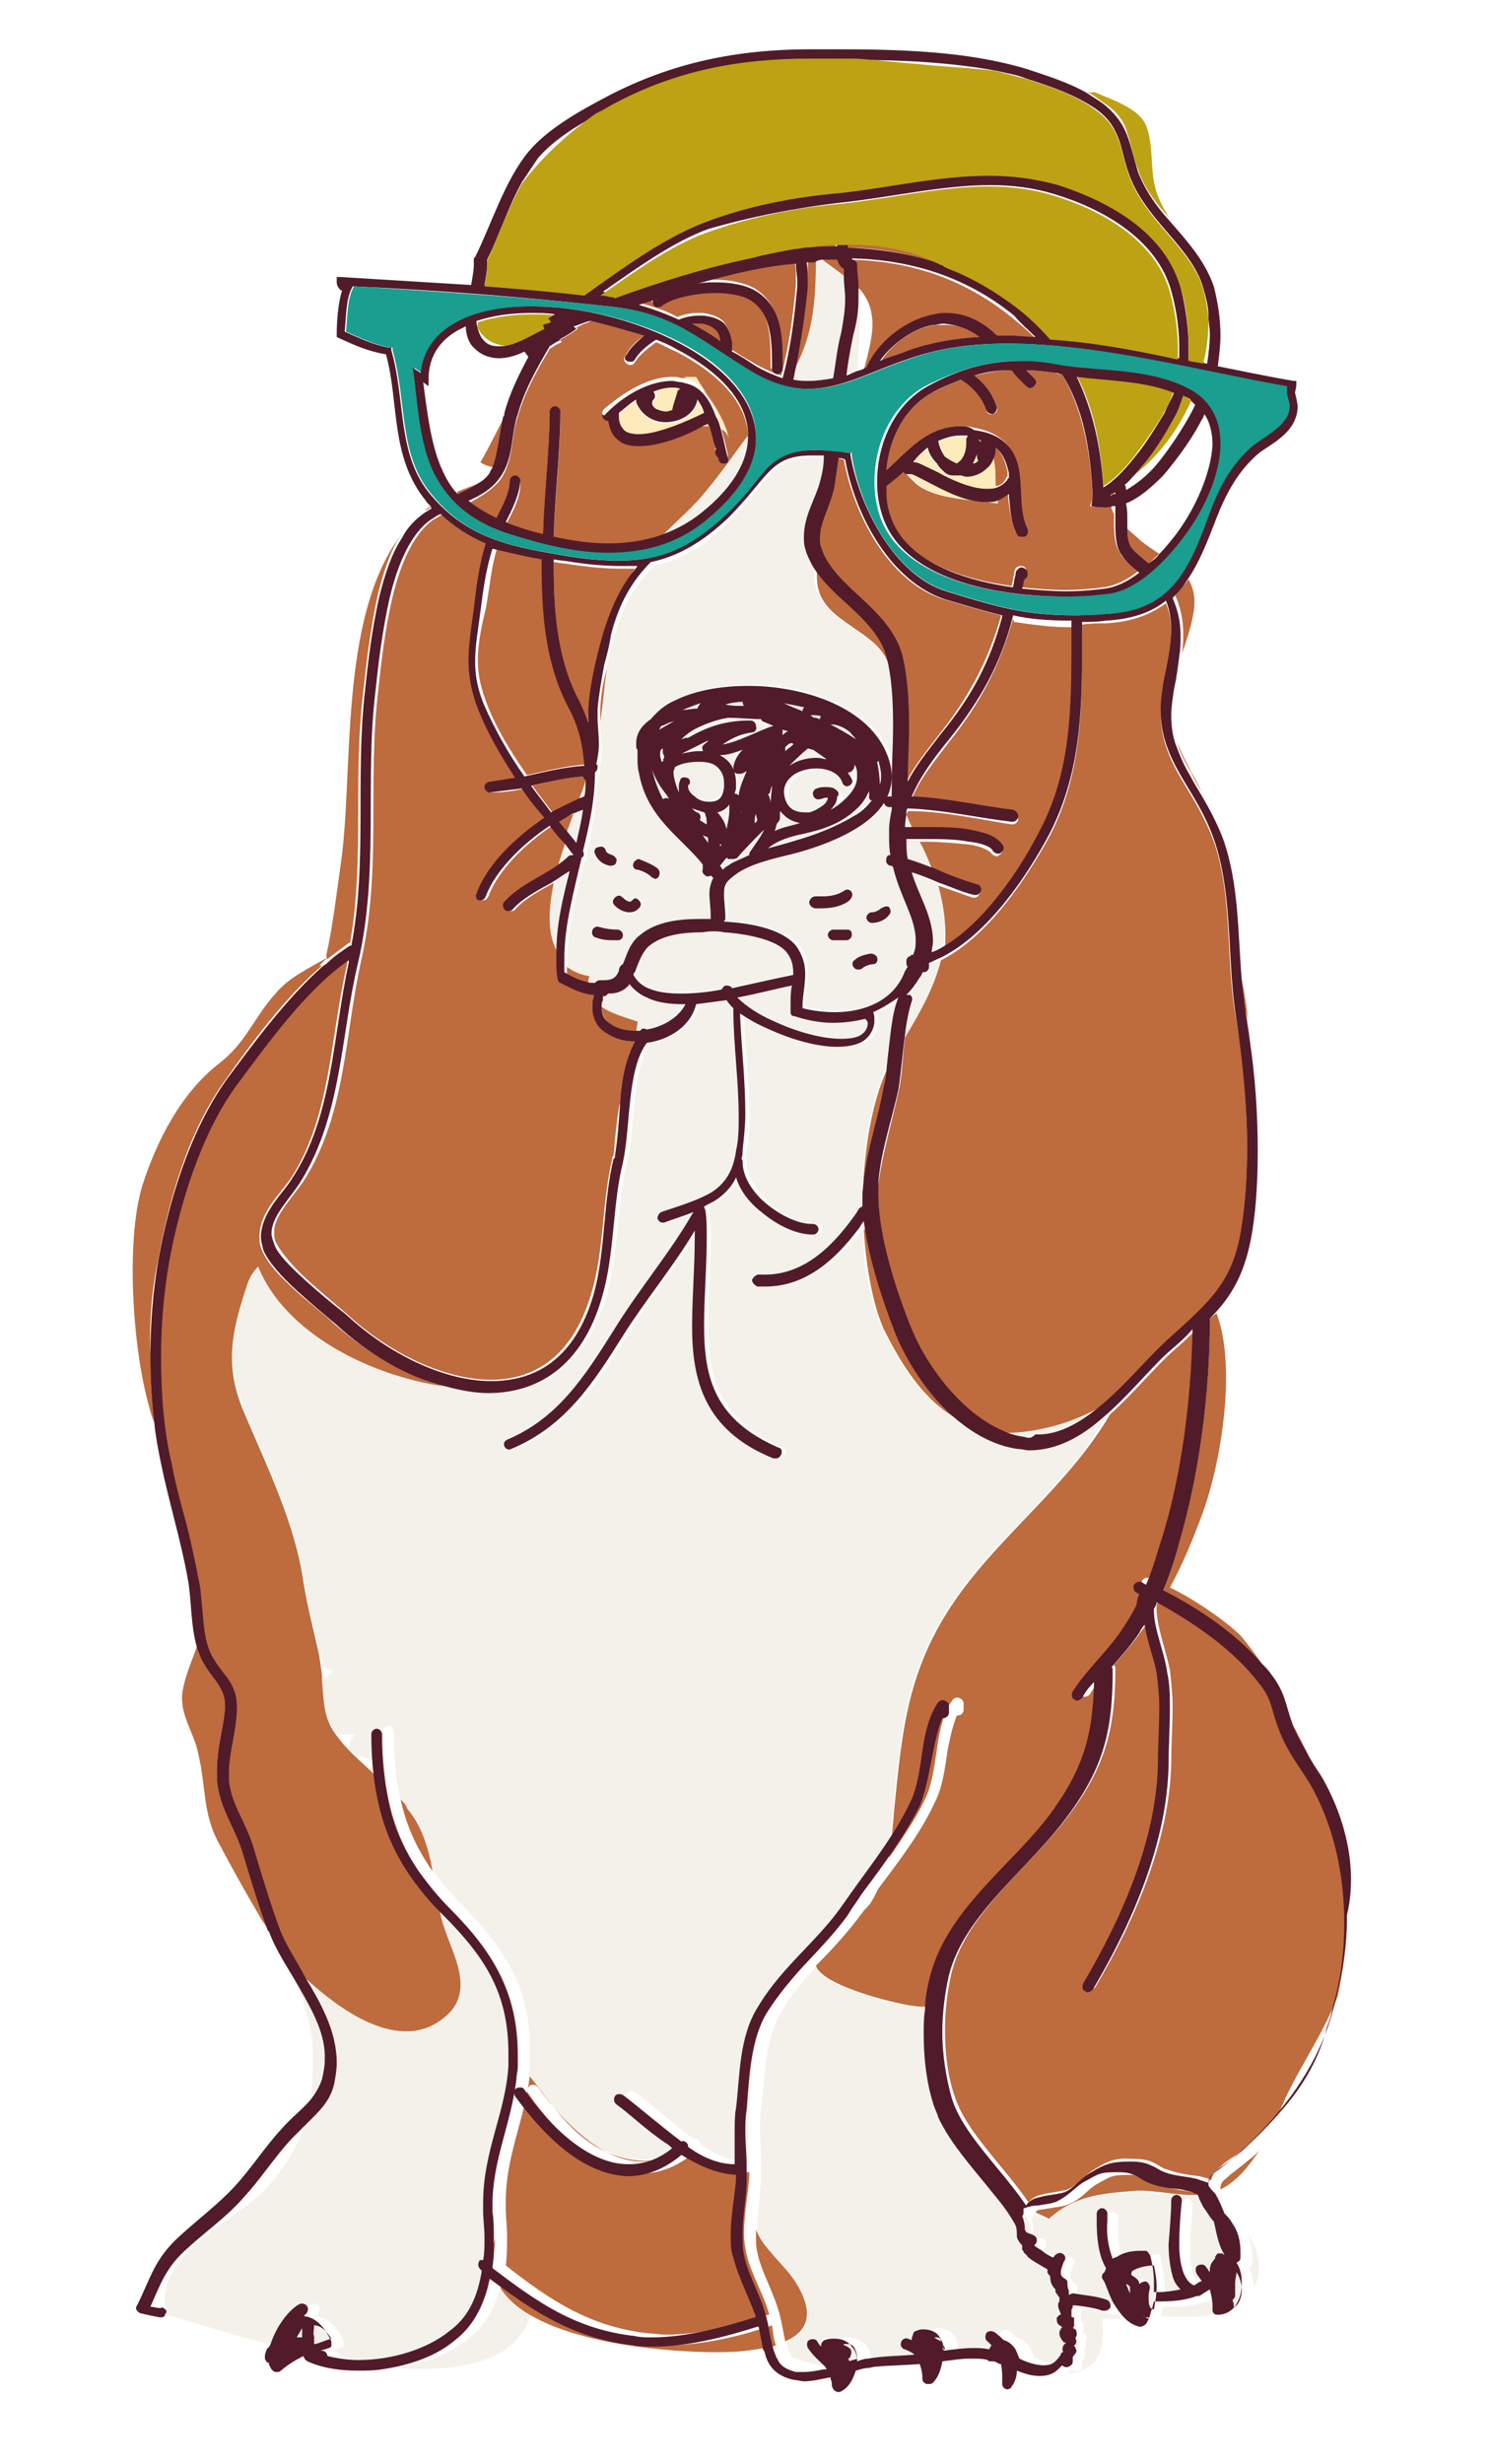 <svg version="1.2" baseProfile="tiny" xmlns="http://www.w3.org/2000/svg" viewBox="0 0 112.1 185"><path fill="#F4F1EA" d="M23.8 177zM43.9 59.8c0-.4.1-.8.1-1.2-.1.4-.3.9-.5 1.4.1-.1.3-.1.4-.2zM65.5 143c.3-.4.5-.7.6-1.1-.3.5-.6.9-.9 1.3-.1.2-.2.3-.3.5.2-.3.4-.5.6-.7zM42.7 64.5c.1-.1.2-.1.4-.1-.3-.3-.5-.7-.8-1-.2.6-.4 1.3-.6 1.9.3-.3.7-.6 1-.8zm21.8-42.9c-.1-.1-.1-.2-.2-.2v1c0 .8-.1 1.7-.4 2.8-.2.9-.4 1.9-.5 3 .3-.1.7-.2 1-.4.2-2.2.3-4.4.1-6.2zm4 129.1c-1.4-.2-6.7-1.5-7.2-3-.9 1-1.8 2-2.5 3.2-1.3 2-1.3 4.9-1.6 7.4-.1.5-.1 1-.1 1.6 0 .9.1 1.9.1 2.8v1c-.1 1.2-.3 2.5-.3 3.7v.1c.5 1.4 2.2 2.7 3 4 1.5 2.4.8 3.7-.8 4.4.1.3.1.6.3.9 0 .1.1.1.1.2 1.2.4 2.4.7 3.5.8h.2c0-.1-.1-.1-.1-.2-.3-.4-.8-.8-1.3-1.4-.1-.2-.1-.4.1-.6.2-.1.4-.1.6.1.1.1.2.2.3.4v-.2c0-.1.1-.2.3-.3.3-.1.5-.1.7-.1.5 0 1 .3 1.3.6.2.3.3.7.4 1.1.3-.1.5-.1.8-.2 1.2-.2 2.4-.2 3.5-.3-.2-.2-.4-.3-.7-.4-.2-.1-.3-.3-.3-.5.1-.2.3-.3.5-.3.1 0 .2.1.3.1 0-.1 0-.3.1-.4 0-.1.2-.2.3-.3.2 0 .3-.1.5-.1.5 0 1 .2 1.2.6.2.3.3.7.3 1 .8-.1 1.6-.2 2.3-.2.4 0 .7 0 1.1.1 0-.1.1-.2.2-.3l-.3-.3c-.2-.1-.2-.4-.1-.6.1-.2.4-.2.6-.1.3.2.5.4.7.6.4.1.7.4.9.7.1.2.2.4.3.7.6.3 1.3.5 1.8.5s.9-.2 1.3-.8c.1-.1.1-.2.2-.2-.1-.2-.1-.4 0-.5l.2-.2c-.1 0-.1-.1-.2-.1 0 0 0-.1-.1-.1-.2-.1-.3-.3-.2-.5 0-.1 0-.2.1-.3 0-.1.1-.1.1-.2-.1 0-.1 0-.2-.1l-.1-.1s-.1 0-.1-.3v-.2s.1-.2.3-.2c-.1-.1-.2-.4-.2-.7 0-.1 0-.2.1-.3v-.3l-.1-.1c-.1-.1-.1-.1-.1-.2 0 0-.1-.1-.1-.2v-.1c-.2-.3-.4-.6-.4-1-.1-.1-.2-.2-.2-.3v-.2c-.5-.3-1.2-.7-1.3-.8-.1 0-.1-.1-.2-.2l-.1-.1c-.1 0-.1-.1-.1-.1s-.1 0-.1-.1v-.1l-.1-.1v-.3c-.2-.2-.4-.4-.4-.7-.1-.4 0-.7-.2-1-.4-.7-1-1.4-1.5-2.1-1.4-1-2.7-2.2-3.4-3.7-.3-.6-.6-1.3-.8-2.1-.2-.4-.3-.7-.4-1.1-.5-1.5-.7-3.4-.7-5.2 0-.6 0-1.2.1-1.8-1-.1-1.5-.1-2.1-.1zM59.6 28.5c.4.1.8.1 1.2.1.6 0 1.2-.1 1.8-.2.1-1.1.3-2.3.6-3.4s.3-1.8.3-2.6c0-.5 0-1.1-.1-1.7-.5-.4-1.1-.7-1.6-1.2h-.6c0 3.4-.3 5.7-1.5 8 0 .4 0 .7-.1 1zM24.4 154.6c0-1.9-1-3.8-2-5.6.6 1.8 1.1 3.7 1.1 5.2 0 1.3 0 2.4-.2 3.4.4-.5.8-1 .9-1.6.1-.5.2-.9.2-1.4zM49.6 40.2c1.1-.4 2.1-.9 3.1-1.7 2.5-2.1 3.5-4 3.5-5.7v-.3c-1 1.3-2 2.8-3.1 4.1-1.1 1.4-2.4 2.5-3.5 3.6z"/><path fill="#F4F1EA" d="M74.1 176.9h-.4c.5 0 1 0 1.5.1-.4-.1-.7-.1-1.1-.1zm17.5-4.6c-.2.1-.3.2-.5.3-.1.1-.2.2-.4.2h-.1c-.8.3-1.7.4-2.6.4h-.6c-.1.2-.1.5-.2.7 1.6.1 3.2.1 4.5-.2v-.2c.1-.5 0-.8-.1-1.2z"/><path fill="#F4F1EA" d="M83.7 171.5c-.1-.2-.1-.5.1-.6 0-.1 0-.2.1-.3-.6-1-.7-2.4-.7-3.5v-.6c0-.2.2-.4.4-.4s.4.2.4.4v.6c0 .9.1 2 .4 2.8.1-.1.3-.2.4-.2.5-.3 1.2-.4 1.7-.4h.4c.2 0 .3.1.3.3.2.7.3 1.4.3 2.1v.7h.4c.5 0 1.1-.1 1.6-.2-.3-.3-.5-.6-.6-1-.3-.7-.3-1.6-.3-2.4 0-1.2.2-2.5.2-3.3 0-.2.2-.4.4-.4s.4.2.4.4c0 .9-.2 2.1-.2 3.3 0 .8.1 1.5.3 2.1.2.5.4.8.8 1 .2-.1.4-.2.5-.3h.1c-.1-.2-.3-.4-.4-.6-.1-.2-.1-.4.1-.6.2-.1.5-.1.6.1.1.1.2.3.3.4v-.2c0-.2.1-.5.3-.7l.1-.1v-.1c0-.1.1-.2.2-.3.1-.1.2-.1.3 0 .1 0 .1.1.2.1-.4-.8-.6-1.7-.8-2.5-.2-.3-.5-.6-.8-1.1l-.3-.6c-.4-.2-.7-.4-1.1-.5-1.5.1-3.3-.4-4.7-.3-2.7.2-4.6.4-6.5 2.1-.3-.2-.7-.3-1-.5v.1c0 .1 0 .3-.1.4.2.4.1.8.2 1 .1.2 0 .2.6.4.2 0 .3.2.3.4s-.1.3-.2.4c.1.1.3.2.6.4s.6.4.8.5c0 0 0-.1.1-.1.1-.2.4-.3.6-.2.2.1.3.3.2.5 0 .1-.1.1-.1.2-.1.3-.2.5-.2.7 0 .2.1.4.3.5.1 0 .1.1.1.1.1.1.1.2.1.2 0 .3 0 .3.1.6v.3c.1-.1.2-.1.3-.1h.1c.4 0 1.8.2 2.5.5.2.1.3.3.2.6-.1.1-.2.2-.4.2h-.2c-.3-.2-1.8-.4-2.1-.4h-.1c0 .1 0 .2-.1.3v.5l.1.1.1.1v.5c0 .1 0 .1-.1.2.1 0 .1 0 .2.1s.2.2.1.4c0 .1 0 .2-.1.3.1.2.1.4-.1.5.1 0 .1.1.1.2v.4c-.2.3-.1.2-.2.4v.2c0 .2-.1.4-.3.4-.2.1-.3 0-.5-.1l-.3.3c1.7-.1 3-1.1 2.6-4.1h1.5c-.1-.1-.1-.2-.2-.3 0-1.2-.2-2-.4-2.3zM28 132.7c0-.1 0-.1 0 0-.3.1-.2.1 0 0z"/><path fill="#F4F1EA" d="M19.5 95c-.3.4-.6.9-.9 1.6-1.2 3.6-1.5 6.1-.1 9.5 1.7 4 3.7 8.3 4.4 12.6.3 1.9.8 3.7 1.2 5.6.1.3.1.5.1.8.3.1.6.3.9.4-.3.2-.6.4-.9.7 0 1 .1 2.1.5 3 .1.3.3.6.5.9.4.2.9.2 1.5.1-.3.3-.5.7-.5 1.1l.3.3c.6.3 1.4.6 2 .7 0 0-.3.2-.5.3.1.2.2.4.4.7.2.2.5.4.7.7-.2-1.2-.3-2.6-.3-4 0-.2.2-.4.4-.4s.4.2.4.4c0 1.9.1 3.5.5 5.1.2.2.4.4.5.6 1.1 1.4 1.5 3 1.9 4.7.6.9 1.3 1.7 2.2 2.6 3.3 3.4 5.2 6.4 5.1 11v.9c0 .3 0 .6-.1.9 1.7 2 3.4 4.9 6.6 6 1.5.5 4 .7 4.6-1.1-1.4-1.1-2.7-2.3-3.7-2.9-.2-.1-.2-.4-.1-.6.1-.2.4-.2.6-.1 1.3.9 2.8 2.3 4.4 3.5.2-.1.3 0 .4.1.1.1.1.2.1.3 1.2.8 2.3 1.3 3.5 1.3h.1v-2.6c0-.5 0-1.1.1-1.6.2-2.4.2-5.4 1.7-7.7 1.9-2.9 4.6-4.9 6.4-7.7.7-1.1 1.5-2.1 2.3-3.2.2-1.3.3-2.6.4-3.8.6-5.9 1-10.3 4.4-15.4 3.4-4.9 8.5-8.6 11.6-13.9-1.6 1.3-3.4 2.4-5.5 2.4-.3 0-.5 0-.8-.1-1.5-.2-2.8-.9-4.1-1.8-3.1-1.2-4.9-4.1-6.4-7.2-.9-1.8-1.4-4.5-1.5-7.4-1.6 2.1-3.8 4.1-6.9 4.2h-.6c-.2 0-.4-.2-.4-.5 0-.2.2-.4.5-.4h.5c3 0 5.3-2.4 6.9-4.7-.1-4.3.6-8.7 2.1-11.3 0-.1.1-.1.1-.2.1-1.6.3-3.3.8-4.5-.6.5-1.2.9-1.9 1.1 0 .2.1.4.1.6 0 .7-.3 1.3-.9 1.6-.5.3-1.2.4-1.9.4-1.6 0-3.6-.6-5.3-1.4-.7-.3-1.4-.7-2-1.1 0 2.4.4 4.9.4 7.5 0 .9 0 1.8-.2 2.7 0 .2-.1.5-.1.7.1.1.1.2.1.3 0 1 .8 2.2 1.8 3.1 1 .9 2.4 1.5 3.4 1.5h.1c.2 0 .4.2.4.4s-.2.4-.4.4c-1.3 0-2.7-.7-3.9-1.7-.9-.7-1.6-1.7-1.9-2.6-.4.7-.9 1.3-1.5 1.7-.3.2-.6.4-.9.5.1.1.1.2.1.3 0 .7.1 1.3.1 1.9 0 2.3-.2 4.6-.2 6.7 0 4 .8 7.1 5.6 9.2.2.1.3.3.2.5-.1.2-.2.3-.4.3h-.2c-5.2-2.2-6.1-5.9-6.1-9.9 0-2.1.2-4.4.2-6.7v-.5c-1.7 2.7-3.8 5.2-5.4 7.9-2.2 3.5-4.3 6.8-8.4 8.5-.2.1-.5 0-.5-.2-.1-.2 0-.5.2-.5 3.8-1.6 5.8-4.7 8-8.2 1.9-3.1 4.4-5.9 6-8.9-.7.3-1.5.5-2.2.8h-.1c-.2 0-.3-.1-.4-.3-.1-.2 0-.5.3-.5 1.5-.5 2.8-.9 3.8-1.5s1.6-1.5 1.8-3.1c.1-.9.2-1.7.2-2.6 0-2.6-.4-5.3-.4-8v-.1c-.2-.2-.4-.4-.5-.6-.8.1-1.5.2-2.3.3-.5 1.7-2.1 2.6-3.7 2.9-1.5 2.1-1.1 6.2-1.8 9-.8 3.2-.6 6.9-1.6 10.2-1.5 5-4.8 7.1-8.5 7.1-1.1 0-2.1-.2-3.2-.5-5.9-.8-12.3-4.1-14.3-9.1zM58 176.2c.1.1.2.1.4.2 0-.1 0-.2-.1-.3-.1 0-.2.1-.3.1z"/><path fill="#F4F1EA" d="M23.4 173c.2-.1.5 0 .6.2s0 .5-.2.6c0 0-.1 0-.1.1 1.1.1 1.8 1.1 2.1 1.9 0 .1.1.2 0 .3 0 .1-.1.2-.2.2-.2.1-.4.1-.6.2h.1c.2 0 .4.2.4.4.7.2 1.5.3 2.4.3 2.5 0 5.1-.8 6.8-2.2 1.4-1.1 2.1-2.8 2.4-4.5l-.1-.1c-.2-.1-.2-.4-.1-.6l.1-.1c0-.5.1-1 .2-1.6v-.2c0-.7 0-1.3-.1-2v-.6c0-3.9 1.7-6.8 1.9-10.3v-.9c0-4.4-1.6-7.1-4.9-10.4-.5-.5-.9-.9-1.3-1.4.2.9.3 1.7.6 2.5.6 1.9 2.2 4.5.3 6.4-3.2 3.2-7.7.2-10.9-3.1 1.2 2 2.4 4.2 2.4 6.5 0 .5-.1 1-.2 1.6-.3 1.3-1.2 2.1-2 2.9-.4 1.7-1.3 3.2-2.8 5-2.4 2.7-8.1 4.7-7.8 9 .1.1.1.1.1.2s0 .1-.1.2c0 .1 0 .2.1.3 2.1.6 5.2 1.6 8.5 2.4 0-.1.1-.2.2-.2.3-1.2 1.3-2.5 2.2-3z"/><path fill="#F4F1EA" d="M37.6 171.8c-.4 1.4-1.1 2.8-2.4 3.8-1.5 1.2-3.5 1.9-5.5 2.2 2.9.2 5.5 0 7.4-.9 1.5-.7 2.4-1.8 2.8-3.1-1.1-.5-1.8-1.2-2.3-2zm56.5-1.9c0 .2-.1.3-.3.4.3.4.4 1 .4 1.5.8-1.4.3-3-.6-4.3.3.5.5 1.2.5 2v.4zm-27.2 7.6c-.1 0-.1 0 0 0-.1 0-.1 0 0 0zM47.8 42.7h-.2c-.2.3-.3.6-.5.9.3-.4.5-.7.7-.9zm-5.2 19.7c.2.3.5.6.7.9.2-.9.4-1.7.5-2.5-.3.1-.5.2-.8.3-.1.4-.3.8-.4 1.3zm25.4.7c0 .5.1 1 .1 1.5.7.2 1.3.5 2 .7-.3-.7-.6-1.5-1-2.2H68zm0-.9h.7c-.2-.4-.4-.7-.5-1.1-.1.4-.1.8-.2 1.1zm2.5 4.1c-.7-.3-1.4-.6-2.1-.8.5 1.8 1.6 3.3 1.6 5.2 0 .3 0 .5-.1.8.3-.1.7-.3 1-.5.2-1.4.1-2.9-.4-4.7z"/><path fill="#F4F1EA" d="M68.6 72.8c-.1-.2-.2-.3-.2-.5s.1-.4.3-.4c.1 0 .2 0 .2-.1.1-.4.2-.7.2-1.1 0-1.7-1.2-3.4-1.7-5.5-.1 0-.1 0-.2-.1-.2-.1-.3-.3-.3-.5s.2-.3.3-.3c-.1-.5-.1-1-.1-1.5v-.4c0-.5.1-1 .2-1.5v-.2h-.2c-.2 0-.4-.2-.4-.4s.2-.4.4-.4h.2V59c-.6-2.3 0-4.5-.2-7.1-.2-3.4-1.6-3.6-4.1-5.5-1.7-1.3-1.9-2.4-1.8-3.9-.2-.4-.4-.7-.5-1.2-.1-.3-.1-.6-.1-.9 0-1.5.9-2.8 1.2-4.1.1-.6.2-1.3.3-2h-.9c-1.6 0-2.4.4-3.2 1.2-.8.8-1.6 2-3.1 3.5-1.9 2-3.7 3-5.8 3.5-1.4 1.5-2.4 3.1-3 5.5-.2.7-.4 1.5-.5 2.2-.2 1.3-.3 2.7-.5 4 0 .6.1 1.3.1 2 0 .5 0 1-.2 1.5 0 .1.1.1.1.2 0 .2-.1.3-.2.4 0 2-.4 4-.9 5.9.1.2.1.4-.1.5-.6 2.5-1.3 5.1-1.3 7.6v.3c.4.3 1 .6 1.7.7v.6c.2.1.4.1.7.1.1-.2.2-.2.4-.2h.3c.6 0 .8-.2 1.1-.7-.1-.2.1-.5.3-.5.3-.7.5-1.6 1.3-2.2 1.2-1 2.9-1.2 4.5-1.2h.8v-.1c0-.7-.1-1.3-.1-1.8 0-.4.1-.8.3-1.2-.1 0-.1-.1-.1-.1s0-.1-.1-.1-.1.1-.2.1h-.1c-.2-.1-.4-.3-.3-.5v-.4c-1.7-2.1-4.2-3.5-4.8-6.9-.1-.4-.1-.8-.1-1.1v-.6c-.1-.3-.2-.4-.2-.5v-.3c0-.8.5-1.4 1.1-1.8.5-.6 1.1-1 1.8-1.4 1.6-.8 3.6-1.1 5.5-1.1h.1c3.3 0 8.3 1.2 10.1 4.6.4.8.6 1.5.6 2.2 0 1.7-1.1 2.9-2.5 3.8-1.4.9-3.1 1.5-4.5 1.9-1.5.5-3.2.8-4.5 1.5-1.1.7-1.1.9-1.1 1.7 0 .4.1 1 .1 1.8 0 .1 0 .1-.1.2h.1c1.5.2 4.1.4 5.3 1.8.6.7.7 1.4.7 2.1 0 .8-.2 1.7-.2 2.4v.2c.8.2 1.6.3 2.4.3 2.3 0 4.5-.9 5.8-2.9-.2 0-.1-.1-.1-.2zm-23.7-9.3c.2-.1.5 0 .5.2.1.2.2.3.5.4.2.1.4.3.3.5 0 .2-.2.3-.4.3h-.1c-.5-.1-.9-.4-1.1-.9 0-.1.1-.4.3-.5zm1.4 7.1c-.6 0-1.1-.1-1.6-.2-.2-.1-.3-.3-.3-.5.1-.2.3-.3.5-.3.4.1.8.2 1.3.2h.1c.2 0 .4.3.3.5.1.1-.1.3-.3.3zm1.8-2.4c-.2.2-.5.3-.7.3-.4 0-.8-.2-1.1-.5-.2-.2-.2-.4 0-.6.2-.2.4-.2.6 0 .2.2.4.3.5.3.1 0 .1 0 .2-.1.2-.2.4-.1.6 0s0 .4-.1.6zm0-3.6c.5.2.9.4 1.4.7.2.1.2.4.1.6-.1.1-.2.2-.3.2-.1 0-.2 0-.2-.1-.3-.2-.7-.4-1.1-.6-.2-.1-.3-.3-.3-.5 0-.3.2-.4.4-.3zm13.7 3.5h-.5c-.2 0-.4-.2-.4-.5 0-.2.2-.4.5-.4h.5c.6 0 1.1-.1 1.6-.4.2-.1.5-.1.6.1.1.2 0 .5-.1.6-.8.5-1.5.6-2.2.6zm1.8 2.5h-1c-.2 0-.4-.2-.4-.4s.2-.4.4-.4h1c.2 0 .4.2.4.4s-.1.4-.4.4zm2 1.9c-.3 0-.7.2-.8.3-.1.1-.2.1-.3.1-.1 0-.2 0-.3-.1-.1-.2-.1-.4 0-.6.3-.3.8-.4 1.2-.5.2 0 .4.1.5.3 0 .2-.1.4-.3.5zm1.3-3.7c-.3.4-.8.5-1.3.6-.2 0-.4-.2-.4-.4s.2-.4.4-.4c.3 0 .7-.2.7-.3.1-.2.4-.2.6 0 .1 0 .1.3 0 .5z"/><path fill="#F4F1EA" d="M61.7 53.8c-.3 0-.5-.1-.8-.1.1.1.3.1.4.2.1 0 .2.1.3.1 0 0 0-.1.1-.2zm2.5 122.5c-.1-.2-.3-.3-.6-.3h-.2v.1c.2.1.3.1.4.2.2.1.3.4.1.6l-.2.2c0 .1.1.1.1.2.2-.1.4-.1.6-.2.1-.3 0-.6-.2-.8zM58.7 55.2c.1-.1.3-.2.4-.3-.1 0-.3-.1-.4-.1.1.1.1.2 0 .4zM55.8 53c0-.1-.1-.2-.1-.3-.5 0-1 .1-1.4.2.6 0 1 0 1.5.1zm2.2 6c-.1.2-.2.4-.2.6 0 0 0 .1-.1.1.1.2.1.4.1.5.1-.4.1-.8.2-1.2zm12.8 117.4h.2c0-.3-.1-.5-.2-.7-.1-.2-.2-.2-.5-.2h-.1c.1 0 .2.1.5.3.2.1.3.3.1.6 0-.1 0 0 0 0zM59.1 56.3c.2-.2.4-.3.6-.5 0 0-.1 0-.1-.1h-.1c-.1.1-.3.2-.4.3v.3zM51 59.1c0-.2 0-.4.1-.6.1-.2.3-.3.5-.2.2.1.3.3.2.5 0 .1-.1.2-.1.2 0 .2.2.5.5.7.3.2.7.4 1.1.4.5 0 1-.2 1.1-1.1v-.3c0-.6-.2-1-.5-1.2-.3-.2-.8-.4-1.4-.4-.6 0-1.3.2-1.8.4v.2c0 .5.1 1.1.4 1.6-.1 0-.1-.1-.1-.2zm-.2-4.9c-.2 0-.4.1-.6.2-.2.1-.4.2-.5.2-.1.1-.1.2-.2.3.4-.3.8-.5 1.3-.7zm-.9 2.3v-.3c-.2.1-.2.2-.2.5 0 .1 0 .3.1.5l.2-.2c0-.1 0-.2.1-.2-.2 0-.2-.1-.2-.3zm.4-1.1c-.1 0-.1 0 0 0-.1 0-.1 0 0 0-.1 0 0 0 0 0zm7.1-1.1c-.1 0-.2-.1-.2-.2-.7 0-1.6-.1-2.5-.1-.7.1-1.6.4-2.4.8-.5.2-.8.5-1.1.8.1 0 .3-.1.4-.1h.1c1.5-.7 2.8-1.2 4.7-1.3.2 0 .4.2.4.4s-.1.4-.3.5c-.8.1-1.5.5-2.2.9 1.1-.2 2.6-1 3.8-1.3-.2-.2-.4-.3-.7-.4zm24.1 119.6zM62.1 57c-.3-.2-.7-.5-1-.7-.1 0-.3-.1-.4-.1-.5.4-1 .9-1.4 1.3.6-.4 1.4-.6 2.1-.6.2 0 .5 0 .7.1zm-5.4 3.2zm7.8-4.4zm1.5 1.3l-.1.1c.1.5.2 1.1.2 1.7.1-.2.1-.5.1-.7 0-.3-.1-.7-.2-1.1zm-10.9 7.7c.4-.2.8-.4 1.3-.6 0-.1 0-.2.1-.3.4-.5.8-1.1 1-1.6-.7.7-1.4 1.4-2 2.1-.1.1-.2.2-.4.1h-.2c-.1 0-.2-.1-.2-.1-.1.2-.3.4-.4.6.1.1.1.2.2.3 0-.2.3-.4.6-.5zm-2.7-11.7c0-.1 0-.1.1-.2s.2-.2.4-.3c-.6.1-1.1.3-1.6.6.4 0 .7-.1 1.1-.1zm-3.5 17.8c-.5.4-.8 1.2-1.1 2 0 .1 0 .1-.1.2.2.5.6.8 1.1 1 .6.3 1.5.4 2.5.4.9 0 2-.1 3-.3 0-.1.1-.2.3-.3.2-.1.4 0 .5.2 1.9-.3 3.6-.8 4.6-1V73c0-.6-.1-1.1-.5-1.6-.8-1-3.2-1.4-4.7-1.5-.5 0-1-.1-1.6-.1-1.5.1-3.1.3-4 1.1zm13.8 5.9c-1 0-2-.2-2.9-.5-.2 0-.3-.2-.3-.3v-.6c0-.5.1-1 .1-1.4-.9.2-2.4.6-4.1.9.6.6 1.6 1.3 2.8 1.8 1.6.8 3.6 1.3 5 1.3.6 0 1.1-.1 1.5-.3.3-.2.4-.4.5-.9v-.3c-1 .2-1.8.3-2.6.3zm1.6-21.3c-.1-.2-.3-.4-.4-.5-.5-.4-1-.6-1.4-.6h-.1c.6.3 1.3.7 1.9 1.1 0 .1 0 .1.1.1l-.1-.1zm11.1 52c.5.2 1.1.4 1.7.5h.7c2 0 3.7-1.1 5.3-2.5-2.3 1.3-5.1 2.1-7.7 2zm-5.6-35c.1.1.1.2 0 .4s-.2.3-.4.3h-.1c-.1.1-.2.3-.2.4-.3.5-.6.9-1 1.3h.2c.2.1.3.3.2.5-.3.6-.4 1.5-.5 2.5 1.2-2 2.2-3.8 2.7-5.8-.3.1-.6.2-.9.4zM58.9 52.8c.5.2 1 .4 1.4.6v-.2c0-.1 0-.1.1-.2-.5 0-1-.1-1.5-.2zM22.7 175.5v-.7c-.1.2-.3.4-.4.7h.4zM58.9 61.2l-.3-.3v.5c0 .2-.1.3-.2.4 0 .2-.1.4-.2.6.6-.3 1.3-.4 1.9-.6-.5-.1-.9-.3-1.2-.6z"/><path fill="#F4F1EA" d="M52.5 56.4h.3v-.1c0-.1 0-.3.1-.4.1-.1.3-.2.4-.3-.6.3-1.3.6-2 1 .4-.2.8-.2 1.2-.2zm4.3 4.7c0 .3-.1.5-.1.7.1-.1.1-.2.2-.2-.1-.2-.1-.3-.1-.5zm-33.2 115c.5-.1.9-.3 1.3-.4-.3-.6-.8-1-1.3-1 0 .3-.1.6-.1.9 0 .1 0 .3.1.5zM63.9 60c.6-.6.8-1.1.8-1.6 0-.3-.1-.6-.2-.9v.1c0 .1-.1.3-.2.4-.1.1-.2.1-.3.1.1.2.2.3.3.5.1.2 0 .5-.2.5-.2.1-.5 0-.5-.2-.3-.7-1.1-1.1-2-1.1-.6 0-1.2.2-1.7.5-.4.3-.7.7-.7 1.3 0 1 .6 1.4 1.6 1.5h.3c.4 0 .8-.2 1-.5.3-.2.4-.5.4-.6h-.2c-.1 0-.2 0-.4.1-.2 0-.4-.1-.5-.3 0-.2.1-.4.3-.5.2 0 .4-.1.6-.1.3 0 .5.1.8.2.2.2.3.4.3.7 0 .4-.2.7-.5 1 .2-.4.6-.7 1-1.1z"/><path fill="#F4F1EA" d="M64 61.3c.6-.4 1.1-.8 1.4-1.2-.1 0-.1-.1-.2-.2v-.5c-.2.4-.4.8-.8 1.2-1.3 1.3-2.8 1.7-4.1 2-1.1.3-2 .5-2.8 1.1.7-.2 1.5-.4 2.1-.6 1.5-.4 3.2-1 4.4-1.8zM41.7 71.6c.1-2.1.6-4.1 1-6.1-.4.3-.9.6-1.4.9-.3 2-.3 3.9.4 5.2zm12.5-8.2h-.1v.3c0-.1 0-.2.1-.3zm1.5-2.5s0-.1 0 0c-.1 0-.1.1-.1.2.1-.1.1-.2.1-.2zm25.7 113zM44.5 74.7c0 .1 0 .1 0 0 0 .1 0 .1 0 0zm37 99.2zM54.6 62.1c.1-.5.2-1 .2-1.4v-.4c-.2.3-.6.5-.9.6.3.4.5.8.7 1.3v-.1zm1.1-4c-.1 0-.3 0-.4-.1-.1-.1-.2-.2-.1-.4.1-.6.3-1 .7-1.3-.6.2-1.2.4-1.7.4.1.1.2.1.3.2.5.4.9 1.1.9 1.9v.4c0 .2 0 .3-.1.4h.1c.1 0 .2 0 .2.1.1-.7.3-1.2.6-1.8-.2.1-.4.1-.5.2zM85.3 171c.1.1.2.3.2.4.1-.2.3-.3.5-.2.2 0 .4.3.3.5 0 .3-.1.6-.1.8 0 .5.1.7.3.8h.1c.1-.5.2-1.1.2-1.7 0-.5-.1-1.1-.2-1.6-.4 0-1 .1-1.4.3-.1.1-.3.1-.3.2.1.3.3.4.4.5zm7.7 2c.2-.3.3-.7.3-1.1 0-.5-.1-1-.4-1.3 0 .3-.1.5-.1.8v1c0 .1-.1.3-.2.3 0 .2.1.4.1.6l.3-.3zM53.2 63.3v-.4c-.1-.1-.3-.1-.4-.2.1.1.3.3.4.6zm-.7-2.3c.2.1.3.3.2.5v.1c.2.1.3.2.5.3 0-.3-.1-.5-.1-.7v-.1c-.3 0-.6-.1-.9-.3.1.1.2.2.3.2zm-4 13.9c-.5-.2-.9-.5-1.3-1-.3.4-.8.7-1.5.7h-.1c-.1.1-.2.2-.3.2h-.1c.1.1.1.2 0 .3 0 .2-.1.4-.1.5.7.5 1.8.8 2.7 1 0 .3 0 .5-.1.8h.3c.1-.1.3-.2.5-.1 1.2-.2 2.4-.9 2.8-2h-.1c-1 .1-1.9-.1-2.7-.4zm36.4 97v-.2c-.1-.1-.2-.1-.3-.2.1.2.2.4.3.7v-.3zM46 86.8c.3-1.2.3-2.6.4-4.1 0 .2-.1.3-.1.5l-.3 3.6zM50.3 60l.1.1c-.1-.1-.2-.3-.3-.4-.5-.6-.9-1.3-1.1-2v.1c.1.9.4 1.6.8 2.3.2-.2.4-.2.5-.1z"/><path fill="#BE6B3E" d="M35.9 49.6c0 1 .2 2 .7 3.3.7 1.8 1.8 3.6 3 5.3 1.4-.3 2.9-.7 4.5-.8-.1-1.5-.4-2.9-1.2-4.4-1.6-3-2-6.6-2-10.3v-.8c-1.2-.2-2.4-.5-3.5-.9-.5 1.5-.6 3.1-.9 4.7-.4 1.6-.6 2.8-.6 3.9zM32.4 38c-.2.1-.3.2-.5.3.2 0 .4-.1.5-.3 0 .1 0 0 0 0zm-7.9 34.1c.6-.5 1.2-.9 1.7-1.3h.1c1.1-6.2.2-12.5 1-18.9.2-1.9.5-4.6 1.1-7.3.4-1.6.9-3.2 1.7-4.4-4.7 6.3-3.5 17.9-4.5 24.7-.3 2.1-.6 4.7-1.1 6.9.1.2.1.2 0 .3zm28.2-47.8H52c.7.4 1.4.9 2.1 1.3 0-.4-.1-.7-.3-.9-.2-.1-.5-.3-1.1-.4zM34.5 37.1c.5-.2 1-.5 1.5-.8-.6.2-1.1.4-1.6.6-.1.1 0 .2.1.2zm2.6-2c.5-1 .5-2.4.8-3.8-.6 1.1-1.1 2.2-1.8 3.4.2.2.6.3 1 .4z"/><path fill="#BE6B3E" d="M48.4 25.2c-1.3-.5-2.6-.9-4-1.1-.2.1-.4.2-.5.2l-.6.3.1.1c-.4.3-.9.6-1.3.8l.1.2c-.3.1-.6.3-.9.5-1 1.7-1.9 3.3-2.4 5.1-.5 1.4-.3 3.3-1.3 4.7-.6.8-1.5 1.3-2.4 1.8.6.5 1.2.9 2.1 1.3.5-1 1-1.9 1-2.8 0-.2.2-.4.4-.4s.4.2.4.4c0 1.1-.6 2.2-1.1 3.1.1 0 .1.1.2.1.9.3 1.7.5 2.6.8.1-3.2.5-6.4.5-9.2 0-.2.2-.4.4-.4s.4.2.4.4c0 2.9-.4 6.1-.5 9.4 1.4.3 2.8.5 4.1.5 1.3 0 2.6-.2 3.9-.6 1.1-1.2 2.4-2.2 3.5-3.6 1.1-1.3 2.1-2.8 3.1-4.1-.1-2.5-2.3-4.7-5.4-6.3-.5-.2-1-.5-1.5-.7-.7.5-1.3 1-1.6 1.5-.1.2-.4.3-.6.1-.2-.1-.3-.4-.1-.6.3-.6.8-1.1 1.4-1.5zm2.1 3.1c.2 0 .5 0 .7.1.4 0 .8-.1 1.1 0 .9 1.5 2.1 2.9 2.5 4.7-.1-.5-.3-.7-.6-.9.2.7.4 1.5.5 2v.2c0 .1-.1.2-.2.2h-.3c-.1 0-.2-.1-.2-.2v-.1c0-.1-.1-.1-.1-.2-.2-.1-.2-.4-.1-.6-.1-.5-.3-1.1-.5-1.7h-.5c-1.2.6-3.2 1.4-4.8 1.5-.6 0-1.2-.1-1.6-.5-.4-.3-.6-.8-.7-1.4-.1 0-.2 0-.3-.1-.2-.2-.2-.4 0-.6 1.2-1 3.1-2.4 5.1-2.4zm6-8.9c1.1-.2 2.2-.4 3.3-.5v-.2c-1.1.1-2.2.4-3.3.7zm-7.1 2.8c-.5.2-1 .3-1.5.5 1.1.3 2.1.6 3 1.1.5-.2 1-.3 1.5-.3h.4c.7.1 1.3.3 1.6.7.3.4.5.9.5 1.3v.7c.6.4 1.1.7 1.8 1.1.7.4 1.4.7 2 .9.6-2.3.9-4.6 1.1-6.9v-.4c0-.4 0-.8-.1-1.3-2.5.3-4.9.8-7.4 1.5.5-.1.9-.1 1.4-.1 1.1 0 2.1.2 2.9.6 2.1 1.2 2.1 3.7 2.1 5.5v.4c0 .2-.2.4-.4.4s-.4-.2-.4-.4v-.4c0-1.9-.1-4-1.7-4.8-.5-.3-1.4-.5-2.5-.5-1.6 0-3.5.4-4.1 1-.2.1-.4.1-.6-.1-.1-.2-.1-.4.1-.6.1.1.2.1.3.1zm4.5 12.2v.1-.1zm-9.6 38.9c-.7-.1-1.3-.4-1.7-.7v.7c.6.3 1.1.5 1.6.7 0-.3 0-.5.1-.7zm1-25.5c.4-1.7 1-3 1.9-4.2.1-.3.3-.6.5-.9h-1c-1.1 0-2.3-.1-3.7-.3-.5-.1-.9-.1-1.4-.2v.7c0 3.6.4 7.1 1.9 9.9.3.6.5 1.1.7 1.7v-.8c.1-2.2.6-4.1 1.1-5.9zM43.5 60c.2-.5.4-1 .5-1.4-.1-.1-.2-.2-.2-.3-1.3.1-2.5.4-3.8.7.5.7 1 1.3 1.5 2 .6-.4 1.3-.7 2-1zm17.2-39v.4c-.2 2-.5 4.1-.9 6.1 1.2-2.3 1.5-4.6 1.5-8h-.6V21zM45.1 53.5v.7c.2-1.3.3-2.7.5-4-.3 1.1-.5 2.2-.5 3.3z"/><path fill="#BE6B3E" d="M44.4 97.2c1-3.2.8-6.8 1.6-10.2 0-.1 0-.2.1-.2.1-1.2.2-2.4.4-3.6 0-.2.1-.3.1-.5.1-1.6.4-3.2 1.1-4.5-.8 0-1.5-.2-2.1-.6-.6-.4-1.1-1.1-1.1-2 0-.2 0-.5.1-.7v-.2c-.9-.1-1.7-.5-2.4-.9-.1-.1-.2-.2-.2-.3 0-.4-.1-.8-.1-1.3v-.7c-.8-1.3-.7-3.2-.3-5.2-1.1.6-2.2 1.2-2.9 2-.1.1-.2.1-.3.1-.1 0-.2 0-.3-.1-.2-.2-.2-.4 0-.6 1.1-1.2 2.6-1.8 3.8-2.6.2-.7.4-1.3.6-1.9-.3-.4-.6-.8-1-1.2-2.1 1.4-4.1 3.4-4.8 5.3-.1.2-.2.3-.4.3h-.1c-.2-.1-.3-.3-.2-.5.8-2.1 2.8-4.2 5.1-5.7-.6-.7-1.1-1.5-1.7-2.2-.8.2-1.6.3-2.4.3-.2 0-.4-.2-.4-.4s.2-.4.4-.4c.6 0 1.3-.1 1.9-.3-1.1-1.7-2.1-3.4-2.8-5.2-.5-1.3-.7-2.5-.7-3.6 0-1.3.2-2.5.4-3.9.2-1.6.4-3.2.9-4.9-1.2-.5-2.3-1.2-3.4-2.2-.2.1-.5.3-.7.4-1.5 1-2.5 3.3-3.1 5.8-.6 2.5-.9 5.3-1.1 7.2-.8 6.8.3 13.4-1.3 20.3-1.2 5.4-1.1 11.4-4.3 16.4-.9 1.3-2.3 2.7-2.2 3.9 0 .2 0 .5.2.8.3.6 1.2 1.7 2.3 2.7 1.1 1 2.2 1.9 2.9 2.5 3.1 2.9 7.3 5 10.9 5 3.2 0 6.1-1.7 7.5-6.4z"/><path fill="#BE6B3E" d="M45.2 75.6c0 .6.3 1 .7 1.4.5.3 1.1.5 1.8.5h.1c0-.3.1-.5.1-.8-.9-.3-2-.6-2.7-1.1zM42 61.7c.2.2.4.5.6.7.2-.4.3-.9.5-1.3-.4.2-.8.3-1.1.6zm34.1-15.2c-1 3.5-2.4 6.2-4.7 9.1-1.3 1.7-2.3 2.9-2.9 4.4 2.7.1 5.2.7 7.6 1 .2 0 .4.2.4.5 0 .2-.2.4-.4.4H76c-2.6-.4-5.1-1-7.8-1 0 .1-.1.2-.1.3.2.4.3.7.5 1.1h.9c1.1 0 2.2 0 3.3.2 1 .2 1.9.4 2.4 1.1.1.2.1.5-.1.6-.1 0-.1.1-.2.1s-.3-.1-.4-.2c-.1-.2-.8-.6-1.8-.7-1-.1-2.1-.2-3.2-.2h-.4c.4.7.7 1.5 1 2.2 1.1.4 2.2.8 3.2 1.2.2.1.3.3.3.5-.1.2-.2.3-.4.3h-.1c-.9-.3-1.7-.6-2.6-.9.5 1.8.6 3.3.5 4.7 3-1.8 5.7-5.8 7.2-8.5 2.2-4.2 2.4-8.7 2.4-13.3v-2.3c-1.7 0-3-.2-4.4-.4-.1-.3-.1-.2-.1-.2zm7.3-9.3c.1 0 .2 0 .3-.1V37c-.1.1-.2.2-.3.2zm-9.7-4.1zm1.9 2.8c0-.1.1-.1.1-.1v-.4c-.2-.8-.4-1.4-1-1.9 0 .3 0 .5-.1.7.2.7.2 1.5.2 2.3.3 0 .6-.2.8-.6zm9.1 3.8c0 .8.1 1.1.3 1.4.2.3.6.6 1.3 1.2.3-.2.5-.5.8-.7-.4-.3-.9-.6-1.4-1-.4-.4-.7-.6-1-.9zm-13.9-20c-2.1-1.1-4.6-1.6-7.2-1.5v.4c2.6 0 5.2.5 7.7 1.5 0-.1-.2-.1-.3-.2l-.2-.2zm-.6 4.7c-1.4.2-3.1 1.3-4 2.7.7-.3 1.4-.6 2.2-.8 1.7-.6 3.4-.9 5.3-1-.8-.6-1.6-.9-2.6-.9h-.9z"/><path fill="#BE6B3E" d="M77.1 27.8l.6.6c.2.2.2.4 0 .6-.2.2-.4.2-.6 0-.4-.4-.7-.8-1.1-1.2-1 0-1.9.2-2.8.4.8.6 1.4 1.4 1.7 2.4.1.2-.1.5-.3.5-.2.1-.5-.1-.5-.3-.3-1.1-1-1.9-1.9-2.3-.7.3-1.4.6-2.2 1-2 1.1-3.2 3.4-3.4 5.8 1.6-1.4 3-3.3 5.6-3.3.3 0 .6 0 .9.1 2.4.4 3.2 1.8 3.4 3.2.2 1.5.1 3.1.6 4.2.1.2 0 .5-.2.6h-.2c-.2 0-.3-.1-.4-.2-.4-1-.5-2-.6-3-.3.2-.6.4-.9.5 0 .1 0 .3.1.4-2-.3-4.7-.3-6.1-1.5l-.7-.7v-.1H68c-.1-.1-.2-.1-.2-.2-.4.4-.8.8-1.3 1.1 0 .6.1 1.3.2 1.9.8 3.5 5 5.1 9.3 5.7.1-.3.1-.6.2-.9 0-.2 0-.2.1-.4 0 0 .1-.2.4-.2.3 0 .4.2.4.3v.3c0 .1-.1.3-.2.3 0 .1 0 .2-.1.3 0 .1-.1.3-.1.4 1.1.1 2.3.2 3.3.2 1.1 0 2.1-.1 2.9-.2.8-.1 1.7-.5 2.6-1.2-.6-.5-1-.8-1.3-1.3-.4-.6-.5-1.2-.5-2.4v-.6c-.1-.2-.2-.4-.2-.6-.2 0-.4.1-.7.1-.3 0-.6 0-.9-.1l.2-.6v-.2c-.2-3.5-.8-6.5-2.3-9.1-.2 0-.3 0-.5-.1-.7-.1-1.5-.2-2.2-.2zm11.2 16.9c.4.9.6 1.9.6 2.8 0 .5 0 1.1-.1 1.6.3-.9.6-1.7.8-2.7.3-1.3.1-2.2-.3-2.9-.4.5-.7.9-1 1.2zm2 14.8c-.6-1.3-1.4-2.5-1.9-3.9.2.8.6 1.6 1.1 2.4.2.5.5 1 .8 1.5zM93.9 78c-.1-1.5-.3-3-.6-4.5l.3 2.4c.2.7.3 1.4.3 2.1z"/><path fill="#BE6B3E" d="M83.1 105.4c1.6-1.4 3.1-3.2 4.5-4.5 3.3-3 5.1-4.5 5.7-8.7.3-1.9.4-3.9.4-5.9 0-3.5-.3-7-.9-10.2-.7-4.3-.2-8.9-1.6-12.9-.7-1.9-1.6-3.3-2.5-4.8-.8-1.4-1.5-2.9-1.5-4.9 0-.6.1-1.3.2-2 .3-1.4.6-2.8.6-4 0-.8-.1-1.5-.4-2.2-1.1.8-2.5 1.4-4.5 1.5-.6 0-1.2 0-1.8.1v2.3c0 4.7-.2 9.4-2.5 13.7-1.6 2.9-4.5 7.4-8.1 9.2-.5 2-1.5 3.8-2.7 5.8-.2 1.4-.2 2.9-.5 4.1-.5 2.3-1.2 4.6-1.5 6.9v1c0 3.1 1.4 7.4 2.5 10.1 1.2 3 3.8 6.4 6.8 7.6 2.7 0 5.5-.8 7.8-2.2zM64.6 44.9c1.3 1.2 2.7 2.5 3.1 4.3.4 1.6.5 3.5.5 5.3 0 1.4-.1 2.8-.1 4.2.6-1.2 1.5-2.3 2.5-3.6 2.2-2.8 3.6-5.4 4.6-8.8v-.1c-1.3-.3-2.6-.7-4.3-1.2-4.2-1.3-6.8-6.5-7.5-10.5-.2 0-.4-.1-.5-.1-.1.7-.1 1.4-.3 2.1-.3 1.4-1.2 2.7-1.2 3.9 0 .2 0 .5.1.7.6 1.4 1.8 2.6 3.1 3.8z"/><path fill="#BE6B3E" d="M72.9 107c-2.3-1.7-4.1-4.4-5.1-6.8-.9-2.3-2-5.5-2.4-8.5-.2.2-.3.5-.5.7.2 2.9.7 5.6 1.5 7.4 1.5 3 3.4 6 6.5 7.2zm-9.5-86.8c-.2-.2-.4-.4-.5-.7h-1.1c.5.4 1.1.8 1.6 1.2v-.5zm-.3 26.2c2.4 1.8 3.8 2.1 4.1 5.5.2 2.6-.4 4.8.2 7.1 0-1.4.1-3 .1-4.5 0-1.8-.1-3.5-.5-5.1-.4-1.5-1.6-2.7-2.9-3.9-1-.9-2-1.9-2.7-3-.1 1.5 0 2.6 1.7 3.9zm.8-26.9l.1.1c.1.1.2.2.3.4 0 .6.1 1 .1 1.5.1.1.1.2.2.2.4.5.8 1.1.9 2 .2 1.1-.2 2.6-.6 4.1.1 0 .1 0 .2-.1.9-2.1 3.2-3.6 5.1-4 .3-.1.6-.1.9-.1 1.6 0 2.8.7 3.8 1.7h1c.6 0 1.3 0 1.9.1-.5-.5-1.1-1-1.7-1.5-3.8-3.1-7.9-4.3-12.2-4.4zm.9 71.5c0-.1.1-.1.1-.2.1-.1.2-.2.3-.2v-.9c0-.4 0-.7.1-1.1.3-2.5 1-4.7 1.5-7 .1-.6.2-1.4.3-2.2 0 .1-.1.1-.1.2-1.5 2.7-2.2 7.1-2.2 11.4zm-4.2-72.5v.3c.7-.1 1.5-.1 2.2-.1v-.3c-.7-.1-1.5 0-2.2.1zm26.8 100.9c2.6 1.4 5.3 3.3 7.4 5.5-.5-.7-1-1.4-1.6-2.1-1-1-3.4-2.7-5.3-3.6 1-1.8 1.8-3.8 2.5-5.7 1.4-3.9 2.5-11 1-14.9l-.5.4c0 5.5-.8 11.6-2.3 16.7-.3 1.3-.7 2.5-1.2 3.7z"/><path fill="#BE6B3E" d="M67.2 135.7c-.1 1.2-.2 2.5-.4 3.8 1-1.5 2-2.9 2.7-4.4.5-1 .7-2.4.9-3.8.2-1.4.5-2.8 1.2-3.7.1-.1.3-.2.5-.1s.3.2.3.4v.5c0 .2-.2.4-.4.4h-.1c-.3.7-.5 1.6-.7 2.6-.2 1.4-.4 2.9-1 4-1 2.2-2.7 4.4-4.2 6.4-.2.4-.4.8-.6 1.1-.1.2-.4.4-.6.7-1.1 1.5-2.3 2.8-3.5 4 .5 1.5 5.8 2.8 7.2 3 .6.1 1.1.1 1.6 0 .1-.9.2-1.8.4-2.6 1.4-5.1 6.4-8.4 9.3-12.5 2.4-3.4 3-5.9 3-9.5-.3.4-.7.8-.9 1.2-.1.1-.2.2-.4.2-.1 0-.1 0-.2-.1-.2-.1-.3-.4-.1-.6 1-1.6 2.8-3.2 3.8-4.8.4-.6.7-1.1 1-1.7 0-.3.1-.5.2-.8-.1 0-.1-.1-.2-.1-.2-.1-.3-.4-.2-.6.1-.2.4-.3.6-.2.1.1.2.1.3.2.5-1.1.8-2.3 1.2-3.5 1.4-4.8 2.2-10.5 2.3-15.7-.6.6-1.2 1.2-1.9 1.8-1.5 1.3-3.1 3.3-4.9 4.9-3.1 5.3-8.2 9-11.6 13.9-3.6 5.2-4 9.7-4.6 15.6zM11.9 94.5c.8-4.5 2.3-9.7 5.1-13.5 1.9-2.7 4.4-6.1 7.2-8.5H24l.6-.6c-1.4.8-2.9 1.5-3.9 2.7-1.7 1.9-2.2 3.7-4.3 5.3-2.8 2.2-4.6 5.7-5.7 9.1-1.3 4.3-.7 12.4.5 16.6.1.4.2.8.4 1.2-.2-1.7-.3-3.4-.3-5.1-.1-2.4.1-4.9.6-7.2zm6.3 44.4c-.6-1.9-1.7-3.2-1.9-5.4v-.7c0-1.8.6-3.4.6-4.9 0-.8-.2-1.2-.6-1.7-.3-.5-.8-1-1.2-1.8-.1-.3-.2-.5-.3-.8-.4 1.2-.9 2.2-1.1 3.5-.2 1.7.9 3 1.2 4.6.6 2.5.3 4.5 1.6 6.8.9 1.7 1.9 3.5 2.9 5.2.2.4.5.8.8 1.2 0 0 0-.1-.1-.1-.7-2-1.3-4-1.9-5.9z"/><path fill="#BE6B3E" d="M33.7 151.2c1.9-1.9.3-4.5-.3-6.4-.3-.8-.4-1.6-.6-2.5-2.2-2.6-3.3-5.1-3.8-8.2-.2-.2-.5-.4-.7-.7-.6-.6-1.2-1.1-1.8-1.7l-.3-.3c-.4-.4-.7-.8-1-1.2-.2-.3-.4-.6-.5-.9-.4-.9-.4-2-.5-3 0-.4 0-.7-.1-1.1 0-.3-.1-.6-.1-.8-.4-1.9-.9-3.7-1.2-5.6-.6-4.3-2.7-8.6-4.4-12.6-1.5-3.4-1.1-5.9.1-9.5.2-.7.5-1.2.9-1.6 2 5 8.4 8.2 14 9-3-.8-5.9-2.6-8.3-4.7-.6-.6-1.8-1.5-2.9-2.5-1.1-1-2.1-2-2.5-3-.2-.4-.2-.7-.2-1.1 0-1.8 1.6-3.2 2.4-4.4 3-4.7 2.9-10.6 4.2-16.1v-.2c-3.1 2.2-6.2 6.4-8.5 9.5-2.6 3.6-4.2 8.7-5 13.2-.4 2.3-.6 4.7-.6 7.1 0 2.7.3 5.4.8 8 .3 1.1.5 2.3.8 3.4.8 2.4 1.4 4.9 1.4 7.4.1 1.3.2 2.5.7 3.5.3.7.8 1.2 1.2 1.7.4.5.7 1.2.7 2.2 0 1.6-.6 3.2-.6 4.9v.6c.2 1.9 1.2 3.2 1.9 5.2.6 2 1.2 4 1.9 5.9.4 1.2 1.2 2.4 1.9 3.6 3.3 3.1 7.8 6 11 2.9z"/><path fill="#BE6B3E" d="M30.1 135.1c.4 1.9 1.2 3.7 2.4 5.4-.3-1.7-.8-3.4-1.9-4.7-.1-.3-.3-.5-.5-.7zm29.7 36.3c-.8-1.3-2.5-2.6-3-4v-.1.4c0 .5 0 1 .1 1.4.3 1.6 1.4 3.2 1.8 5.2l.3 1.5c1.6-.7 2.3-2 .8-4.4z"/><path fill="#BE6B3E" d="M46.4 161.9c-3.2-1-4.9-3.9-6.6-6-.4 3.3-1.8 6-1.8 9.4v.6c0 .6.1 1.3.1 2s0 1.5-.1 2.2c3.3 2.6 6.3 4.6 10.7 5.1.4 0 .9.1 1.3.1 2.6 0 5.4-.7 7.7-1.5h.1c-.4-1.5-1.3-2.9-1.7-4.5-.1-.5-.2-1-.2-1.6 0-1.4.3-3 .4-4.2v-.4c-1.4 0-2.8-.6-4.1-1.5-1.3 1.1-2.7 1.6-4 1.6-3.4 0-6.4-3-8.5-6-.1-.2-.1-.4.1-.6.2-.1.4-.1.6.1 2.1 2.9 5 5.6 7.8 5.6 1.1 0 2.2-.4 3.3-1.2-.2-.1-.4-.3-.5-.4-.6 1.9-3.1 1.7-4.6 1.2zm-9.3 7.7c0-.5.1-1 .1-1.5-.2.6-.2 1.1-.2 1.6 0 0 .1 0 .1-.1zm19.2-7.2s0-.1 0 0c0-.1 0 0 0 0z"/><path fill="#BE6B3E" d="M58 174.6c-.1 0-.1 0 0 0-2.3.8-5.2 1.5-8 1.5-.5 0-1 0-1.4-.1-4.6-.5-7.6-2.6-10.8-5-.1.3-.1.5-.2.8.5.8 1.3 1.5 2.2 2 4.2 2.5 12 2.9 14.8 2.8 1.1 0 2.3-.2 3.4-.4.1 0 .2-.1.3-.1-.2-.5-.2-1-.3-1.5zm42.5-24.7c.4-1.9.7-3.8.7-5.7 0-3.7-.8-7.3-2.6-10.5-.8-1.3-1.7-2.5-2.3-4-.5-1.5-.5-2.3-1.5-3.5-2-2.5-4.9-4.5-7.7-6.1-.1.2-.2.3-.2.5v.2c0 1.3.7 3.1 1 4.6.1.9.2 1.8.2 2.7 0 1.4-.1 2.9-.1 4.2-.1 5.9-2.8 12-5.7 16.9-.1.1-.2.2-.4.2-.1 0-.1 0-.2-.1-.2-.1-.3-.4-.1-.6 2.9-4.9 5.5-10.8 5.6-16.5 0-1.4.1-2.8.1-4.2 0-.9 0-1.7-.2-2.6-.1-1-.6-2.3-.9-3.6-.1.2-.2.4-.4.6-.6.9-1.4 1.8-2.1 2.6 0 .1.1.1.1.2 0 4-.5 7-3.2 10.7-3 4.2-7.9 7.5-9.1 12.2-.3 1.3-.5 2.8-.5 4.3 0 1.7.2 3.5.7 4.9.8 2.7 3.7 5.3 5.6 8.1.1-.2.2-.3.4-.4.3-.2.6-.2.9-.3.6-.1 1.3-.2 1.6-.3.7-.3 1.2-1 2-1.5 1-.6 1.5-.9 2.9-.8.8 0 1.2.1 1.6.3.4.2.6.4 1 .5.8.3 1.6.4 2.4.5.3.1.6.1.9.3.1-.5.4-.8.8-1.1.4-.4 1-.7 1.6-1.2.9-.8 1.8-1.7 2.6-2.6.1-.1.1-.3.2-.4 1.2-2.9 3.1-5.4 4.3-8.5zm-2.3-18.3l-.9-1.8c-.1-.1-.1-.3-.2-.4v.1c.2.7.6 1.4 1.1 2.1zm-6 31.9c-.4.3-.5.5-.5.8v.1c1.2-.6 2.1-1.7 2.9-2.9-.2.2-.5.5-.8.7-.7.6-1.3 1-1.6 1.3z"/><path fill="#BE6B3E" d="M85.3 164.5c1.4-.1 3.2.4 4.7.3h.5c-.2-.1-.5-.2-.8-.2-.7-.1-1.5-.2-2.5-.5-.6-.2-.9-.5-1.1-.6-.3-.1-.5-.2-1.2-.2-1.4 0-1.4.1-2.5.7-.7.4-1.1 1.1-2.1 1.5-.4.2-.9.2-1.4.3-.5.1-.9.1-1 .2l-.1.1c.3.2.7.3 1 .5 1.9-1.7 3.8-1.9 6.5-2.1zm-10 .1c-1.5-1.9-3.2-3.8-4.2-5.8.2.8.5 1.5.8 2.1.8 1.5 2 2.7 3.4 3.7z"/><path fill="#FEEBBC" d="M49.1 30.3c0 .1.1.3.3.4.2.1.5.2.8.2.2 0 .3 0 .4-.1.1-.5.3-1 .4-1.4 0-.1.1-.2.2-.2-.2 0-.4-.1-.6-.1-.5 0-1 .1-1.4.3.1.1.2.3.1.5-.2.2-.2.3-.2.4zm4.1 1.5c-.1.1-.3.1-.4.2h.5c-.1-.1-.1-.2-.1-.2z"/><path fill="#FEEBBC" d="M50 31.8c-.9 0-1.8-.5-2.2-1.5v-.2c-.5.3-.9.6-1.3 1v.3c0 .6.2.9.4 1 .2.2.6.3 1.1.3 1.5 0 3.9-1.1 4.9-1.6-.1-.3-.3-.7-.5-.9-.2 1-1.3 1.6-2.4 1.6zm3.8-.8c.1.4.3.8.4 1.1.3.2.5.4.6.9-.4-1.8-1.6-3.2-2.5-4.7h-1.1c.1 0 .3 0 .4.1 1.2.4 1.8 1.5 2.2 2.6zm19.3 3.9c.1-.1.3-.1.4-.2v-.1c0-.1-.1-.2-.1-.3-.1.1-.2.3-.3.6zm-4.2 1.4c1.4 1.2 4.1 1.2 6.1 1.5 0-.1-.1-.3-.1-.4-.3.1-.6.1-.8.1-1.1 0-2.3-.5-3.4-1-1-.5-1.9-1-2.2-1.1h-.3v.1l.7.8zm4.6-3.3l.2.2v-.1s-.1-.1-.2-.1zm-1.3-.2c-.6 0-1.2.1-1.7.4.1.2.3.7.5 1.2.3.3.6.4.9.5.2-.1.3-.2.4-.4.2-.3.3-.8.3-1.1v-.2c0-.1 0-.2.1-.3-.2-.1-.4-.1-.5-.1z"/><path fill="#FEEBBC" d="M69.4 35c.4.2.9.5 1.4.7 1 .5 2.3 1 3.2 1 .3 0 .6 0 .8-.1 0-.8 0-1.6-.2-2.3-.1.4-.3.7-.6.9-.4.4-1 .6-1.5.6-.2 0-.4 0-.5-.1h-.5c-.4 0-.6-.2-.8-.4-.1-.2-.3-.3-.4-.5-.3-.3-.5-.7-.7-1.2-.4.3-.8.7-1.3 1 .5.1.7.3 1.1.4z"/><path fill="#511B2A" d="M64 67c-.1-.2-.4-.3-.6-.1-.5.3-1 .4-1.6.4h-.5c-.2 0-.4.1-.5.4 0 .2.1.4.4.5h.5c.7 0 1.4-.1 2-.5.3-.2.4-.5.3-.7zm-.4 2.8h-1c-.2 0-.4.2-.4.4s.2.4.4.4h1c.2 0 .4-.2.4-.4 0-.3-.1-.4-.4-.4zm1.8 1.8c-.5.1-.9.2-1.2.5-.2.1-.2.4 0 .6.1.1.2.1.3.1.1 0 .2 0 .3-.1.1-.1.5-.3.8-.3.2 0 .4-.2.3-.5 0-.1-.2-.3-.5-.3zm.8-3.4c-.1.1-.4.3-.7.3-.2 0-.4.2-.4.4s.2.4.4.4c.5 0 1-.2 1.3-.6.2-.2.1-.4 0-.6-.2-.1-.4 0-.6.1zm-18.6-3.4c-.1.2 0 .5.3.5.4.1.8.3 1.1.6.1 0 .2.1.2.1.1 0 .3-.1.3-.2.1-.2.1-.4-.1-.6-.4-.3-.9-.5-1.4-.7-.1 0-.3.1-.4.3zm-.1 2.8c-.1.1-.1.1-.2.1s-.3-.1-.5-.3c-.2-.2-.4-.2-.6 0-.2.2-.2.4 0 .6.3.3.7.5 1.1.5.3 0 .5-.1.7-.3.2-.2.2-.4 0-.6s-.3-.2-.5 0zm-1.1 2.2c-.1 0-.1 0 0 0-.1 0-.1 0 0 0-.6 0-1-.1-1.4-.2-.2-.1-.5.1-.5.3-.1.2.1.5.3.5.5.2 1 .2 1.6.2.2 0 .4-.1.4-.4 0-.2-.2-.4-.4-.4zm-1.7-5.7c.2.5.6.8 1.1.9h.1c.2 0 .4-.1.4-.3.1-.2-.1-.4-.3-.5-.3-.1-.5-.2-.5-.4-.1-.2-.3-.3-.5-.2-.3 0-.4.3-.3.5zm.7-32.6c.1.1.2.1.3.1.1.6.3 1.1.7 1.4.4.4 1 .5 1.6.5 1.6 0 3.6-.8 4.8-1.5.1-.1.3-.1.4-.2 0 .1 0 .1.1.2.2.6.3 1.2.5 1.7-.1.2-.1.4.1.6 0 0 .1.1.1.2v.1l.2.2h.3c.1 0 .2-.1.2-.2v-.2c-.2-.6-.3-1.3-.5-2-.1-.4-.2-.8-.4-1.1-.4-1.1-1-2.2-2.2-2.5-.1 0-.3-.1-.4-.1-.2 0-.5-.1-.7-.1-2 0-4 1.4-5.1 2.6-.2-.2-.2.1 0 .3zm8.5 2.9s0 .1 0 0c0 .1 0 0 0 0zm-1-3.4c-1 .5-3.4 1.6-4.9 1.6-.5 0-.9-.1-1.1-.3-.2-.2-.4-.5-.4-1V31c.4-.3.8-.7 1.3-1v.2c.4 1 1.3 1.5 2.2 1.5 1.1 0 2.2-.6 2.4-1.7.2.3.4.6.5 1zm-3.8-1.6c.5-.2 1-.3 1.4-.3.2 0 .4 0 .6.1-.1.1-.2.1-.2.2-.1.4-.3.9-.4 1.4-.1 0-.3.1-.4.1-.3 0-.6-.1-.8-.2-.2-.1-.3-.3-.3-.4 0-.1 0-.2.1-.3.2-.2.1-.4 0-.6z"/><path fill="#511B2A" d="M99.3 133.4c-.4-.6-.8-1.2-1.1-1.8-.4-.7-.8-1.4-1.1-2.1v-.1c-.5-1.3-.5-2.3-1.6-3.7-.2-.3-.5-.6-.7-.8-2-2.3-4.7-4.1-7.4-5.5.5-1.2.9-2.4 1.2-3.6 1.5-5.1 2.3-11.2 2.3-16.7V99c1.7-1.7 2.7-3.5 3.2-6.6.3-1.9.4-4 .4-6 0-2.8-.2-5.6-.6-8.3l-.3-2.1-.3-2.4c-.3-3.5-.2-7.2-1.4-10.6-.5-1.3-1.1-2.4-1.7-3.4-.3-.5-.6-1-.8-1.4-.5-.8-.8-1.6-1.1-2.4-.2-.6-.3-1.3-.3-2.1 0-.6.1-1.2.2-1.9.2-.9.3-1.7.4-2.5.1-.6.1-1.1.1-1.6 0-1-.2-1.9-.6-2.8.4-.4.7-.7 1-1.2 1-1.4 1.6-3 2.3-4.8.7-1.8 1.6-3.5 3.1-4.8.8-.7 2.9-1.5 3-3.5 0-.3-.1-.7-.2-1.1 0-.1.1-.4.1-.6v-.3h-.2c-1.8-.3-3.7-.7-5.7-1.1.1-.8.2-1.6.2-2.3 0-1.3-.2-2.5-.5-3.7-.7-2-2.1-3.5-3.4-5-1-1.1-1.8-2.3-2.3-3.6-.3-1-.5-1.9-.8-2.7-.3-.8-.8-1.6-1.8-2.4-.4-.3-.8-.5-1.2-.8-1.4-.8-3-1.3-4.5-1.8-4.6-1.4-9.8-1.5-14.7-1.5h-1.6c-5.5 0-10.4 1-15.2 3.5-1.9 1-4.5 2.4-6 4.2-1.8 2.2-2.8 5.5-4 7.9l-.1.1v.5c0 .4-.1.9-.2 1.5-3.3-.2-6.5-.4-9.8-.6h-.3v.4c0 .2.1.4.3.6h.1c-.3 1-.4 2.3-.4 3.3v.2l.2.1c1.1.5 2.2 1 3.5 1.2 1 3.6.3 7.7 3 11 .1.2.3.3.4.5v.1c-.2.1-.3.2-.5.3-.7.5-1.3 1.1-1.7 1.9-.8 1.2-1.3 2.8-1.7 4.4-.6 2.6-.9 5.4-1.1 7.3-.7 6.4.2 12.7-1 18.9h-.1c-.6.4-1.2.8-1.7 1.3-.1.1-.3.2-.4.3-2.7 2.4-5.2 5.8-7.2 8.5-2.7 3.8-4.3 9-5.1 13.5-.4 2.3-.6 4.8-.6 7.2 0 1.7.1 3.4.3 5.1.1 1 .3 2 .5 3 .6 2.9 1.5 5.8 2 8.6.3 1.5.2 3.5.7 5.2.1.3.2.5.3.8.4.8.9 1.4 1.2 1.8.3.5.6.9.6 1.7 0 1.4-.6 3-.6 4.9v.7c.2 2.2 1.3 3.5 1.9 5.4.6 2 1.2 4 1.9 5.9 0 0 0 .1.1.1.5 1.4 1.4 2.7 2.2 4.1 1.1 1.9 2.1 3.7 2 5.6 0 .5-.1.9-.2 1.4-.2.6-.5 1.1-.9 1.6-.6.7-1.4 1.3-2.1 2.1-1.3 1.4-2.3 3-3.6 4.4-1.2 1.3-2.8 2.5-4.1 3.7-1.9 1.7-2.2 3.2-3.2 5.2-.1.1-.1.3 0 .4.1.1.2.2.3.2.4.1.9.2 1.4.3h.1c.2 0 .3-.1.3-.2s.1-.1.1-.2 0-.2-.1-.2c-.1-.1-.2-.2-.3-.1H12c-.2 0-.5-.1-.7-.1.8-1.8 1.2-3 2.8-4.4 1.3-1.2 3-2.4 4.2-3.8 1.3-1.4 2.3-3 3.6-4.4l1.2-1.2c.8-.8 1.7-1.6 2-2.9.1-.5.2-1.1.2-1.6 0-2.4-1.2-4.5-2.4-6.5-.7-1.3-1.5-2.5-1.9-3.6-.7-1.9-1.3-3.9-1.9-5.9-.6-2.1-1.7-3.3-1.9-5.2v-.6c0-1.6.6-3.2.6-4.9 0-1-.3-1.6-.7-2.2-.4-.5-.8-1-1.2-1.7-.5-1-.6-2.2-.7-3.5-.1-.8-.1-1.5-.3-2.3-.3-1.7-.7-3.4-1.2-5.2-.3-1.1-.6-2.3-.8-3.4-.6-2.5-.8-5.3-.8-8 0-2.4.2-4.8.6-7.1.8-4.4 2.4-9.6 5-13.2 2.3-3.1 5.3-7.3 8.5-9.5v.2C25 77.8 25 83.8 22 88.4c-.7 1.2-2.3 2.5-2.4 4.4 0 .4.1.7.2 1.1.4.9 1.4 2 2.5 3s2.3 2 2.9 2.5c2.4 2.2 5.3 4 8.3 4.7 1.1.3 2.2.5 3.2.5 3.7 0 7-2 8.5-7.1 1-3.3.8-7 1.6-10.2.6-2.8.3-7 1.8-9 1.6-.2 3.3-1.2 3.7-2.9.8-.1 1.5-.2 2.3-.3.1.2.3.4.5.6v.1c0 2.6.4 5.3.4 8 0 .9 0 1.8-.2 2.6-.2 1.6-.9 2.5-1.8 3.1-1 .6-2.3 1-3.8 1.5-.2.1-.3.3-.3.5.1.2.2.3.4.3h.1c.8-.3 1.5-.5 2.2-.8-1.7 3-4.1 5.8-6 8.9-2.2 3.5-4.2 6.6-8 8.2-.2.1-.3.3-.2.5.1.2.3.3.5.2 4.1-1.7 6.2-5 8.4-8.5 1.7-2.7 3.8-5.2 5.4-7.9v.5c0 2.3-.2 4.5-.2 6.7 0 4 .9 7.8 6.1 9.9h.2c.2 0 .3-.1.4-.3.1-.2 0-.5-.2-.5-4.8-2.1-5.6-5.2-5.6-9.2 0-2.1.2-4.3.2-6.7 0-.6 0-1.3-.1-1.9 0-.1-.1-.2-.1-.3.3-.2.6-.3.9-.5.6-.4 1.2-1 1.5-1.7.3 1 1 1.9 1.9 2.6 1.2 1 2.6 1.7 3.9 1.7.2 0 .4-.2.4-.4s-.2-.4-.4-.4H61c-1 0-2.3-.6-3.4-1.5s-1.8-2.1-1.8-3.1c0-.1 0-.2-.1-.3.1-.2.1-.5.1-.7.1-.9.2-1.8.2-2.7 0-2.5-.3-5-.4-7.5.6.4 1.3.8 2 1.1 1.7.8 3.7 1.4 5.3 1.4.7 0 1.4-.1 1.9-.4.5-.3.9-.9.9-1.6 0-.2 0-.4-.1-.6.7-.3 1.3-.7 1.9-1.1-.5 1.2-.6 2.9-.8 4.5-.1.8-.1 1.5-.3 2.2-.4 2.3-1.2 4.5-1.5 7 0 .3-.1.7-.1 1.1v.9c-.1 0-.2.1-.3.2 0 .1-.1.1-.1.2-1.6 2.3-3.8 4.7-6.9 4.7H57c-.2 0-.4.2-.5.4 0 .2.2.4.4.5h.6c3.1 0 5.3-2.1 6.9-4.2.2-.2.3-.5.5-.7.4 3 1.5 6.2 2.4 8.5 1 2.4 2.8 5.1 5.1 6.8 1.2.9 2.6 1.6 4.1 1.8.3 0 .6.1.8.1 2.1 0 3.9-1 5.5-2.4 1.9-1.6 3.4-3.5 4.9-4.9.7-.6 1.4-1.2 1.9-1.8-.1 5.2-.8 10.9-2.3 15.7-.4 1.2-.7 2.4-1.2 3.5-.1-.1-.2-.1-.3-.2-.2-.1-.5 0-.6.2-.1.2 0 .5.2.6.1 0 .1.1.2.1-.1.2-.2.5-.2.8-.3.6-.6 1.1-1 1.7-1 1.6-2.8 3.2-3.8 4.8-.1.2-.1.5.1.6.1 0 .1.1.2.1s.3-.1.4-.2c.2-.4.5-.8.9-1.2-.1 3.6-.6 6.1-3 9.5-2.8 4-7.9 7.3-9.3 12.5-.2.8-.4 1.7-.4 2.6-.1.6-.1 1.2-.1 1.8 0 1.8.2 3.6.7 5.2.1.4.3.7.4 1.1 1 2.1 2.7 3.9 4.2 5.8.6.7 1.1 1.4 1.5 2.1.2.3.2.6.2 1 0 .2.2.5.4.7v.3c0 .1.1.1.1.1v.1l.1.1.1.1.1.1c0 .1.1.1.2.2s.8.5 1.3.8v.2c0 .1.1.2.2.3 0 .4.1.7.4 1v.1c0 .2.1.2.1.2 0 .1.1.1.1.2l.1.1v.3c-.1.1-.1.2-.1.3 0 .3.2.5.2.7-.2 0-.2.2-.3.2v.2c0 .2.1.3.1.3l.1.1c.1 0 .1.1.2.1 0 .1-.1.1-.1.2-.1.1-.1.2-.1.3 0 .2.1.4.2.5 0 0 0 .1.1.1 0 .1.1.1.2.1l-.2.2c-.1.2-.1.4 0 .5-.1 0-.2.1-.2.2-.4.6-.7.8-1.3.8-.5 0-1.2-.2-1.8-.5-.1-.2-.2-.5-.3-.7-.2-.3-.5-.6-.9-.7-.2-.2-.4-.4-.7-.6-.2-.1-.5-.1-.6.1-.1.2-.1.5.1.6l.3.3c-.1.1-.1.2-.2.3-.4-.1-.7-.1-1.1-.1-.8 0-1.5.1-2.3.2 0-.4-.1-.7-.3-1-.2-.4-.7-.6-1.2-.6-.2 0-.3 0-.5.1-.1 0-.3.1-.3.3-.1.2-.1.3-.1.4-.1 0-.2-.1-.3-.1-.2-.1-.5.1-.5.3-.1.2.1.5.3.5.2.1.5.2.7.4-1.2.1-2.4.1-3.5.3-.3 0-.5.1-.8.2 0-.4-.1-.8-.4-1.1-.3-.4-.7-.6-1.3-.6-.2 0-.5 0-.7.1-.1 0-.2.1-.3.3v.2c-.1-.1-.2-.2-.3-.4-.1-.2-.4-.2-.6-.1-.2.1-.2.4-.1.6.4.6.9 1 1.3 1.4 0 .1.1.1.1.2h-.2c-.5.1-1 .2-1.5.2h-.6c-.8-.2-1.2-.5-1.4-1 0 0-.1-.1-.1-.2-.1-.2-.2-.5-.3-.9-.1-.4-.2-.9-.3-1.5-.4-2-1.5-3.6-1.8-5.2-.1-.4-.1-.9-.1-1.4v-.4c0-1.2.3-2.6.3-3.7v-1c0-1-.1-1.9-.1-2.8 0-.5 0-1 .1-1.6.2-2.5.3-5.4 1.6-7.4.7-1.1 1.6-2.2 2.5-3.2 1.2-1.3 2.4-2.5 3.5-4 .1-.2.2-.3.3-.5.3-.4.6-.9.9-1.3 1.5-2 3.1-4.2 4.2-6.4.5-1.2.7-2.6 1-4 .2-1 .4-1.9.7-2.6h.1c.2 0 .4-.2.4-.4v-.5c0-.2-.1-.3-.3-.4-.2-.1-.4 0-.5.1-.7 1-1 2.3-1.2 3.7-.2 1.4-.4 2.8-.9 3.8-.7 1.5-1.7 3-2.7 4.4-.8 1.1-1.6 2.2-2.3 3.2-1.9 2.8-4.6 4.7-6.4 7.7-1.5 2.3-1.4 5.3-1.7 7.7-.1.5-.1 1.1-.1 1.6v2.6c-1.2 0-2.4-.5-3.5-1.3 0-.1 0-.2-.1-.3-.1-.1-.3-.2-.4-.1-1.6-1.2-3.2-2.6-4.4-3.5-.2-.1-.5-.1-.6.1-.1.2-.1.4.1.6 1 .7 2.2 1.9 3.7 2.9.2.1.4.3.5.4-1.1.9-2.2 1.2-3.3 1.2-2.9 0-5.8-2.7-7.8-5.6-.1-.2-.4-.2-.6-.1-.2.1-.2.4-.1.6 2.2 3 5.1 5.9 8.5 6 1.3 0 2.7-.5 4-1.6 1.3.8 2.6 1.4 4.1 1.5v.4c-.1 1.2-.4 2.7-.4 4.2 0 .5 0 1.1.2 1.6.4 1.6 1.2 3 1.7 4.5h-.1c-2.2.7-5.1 1.5-7.7 1.5-.5 0-.9 0-1.3-.1-4.5-.5-7.4-2.6-10.7-5.1.1-.8.1-1.5.1-2.2 0-.7 0-1.4-.1-2v-.6c0-3.3 1.4-6 1.8-9.4 0-.3.1-.6.1-.9v-.9c0-4.6-1.8-7.7-5.1-11-.9-.9-1.6-1.8-2.2-2.6-1.2-1.7-2-3.4-2.4-5.4-.3-1.5-.5-3.2-.5-5.1 0-.2-.2-.4-.4-.4s-.4.2-.4.4c0 1.4.1 2.8.3 4 .5 3.1 1.6 5.6 3.8 8.2.4.5.8.9 1.3 1.4 3.3 3.3 4.9 6 4.9 10.4v.9c-.2 3.5-1.9 6.4-1.9 10.3v.6c0 .6.1 1.3.1 2v.2c0 .5 0 1-.1 1.5h-.2c-.1 0-.1.1-.1.1-.1.2-.1.4.1.6l.1.1c-.3 1.8-.9 3.4-2.4 4.5-1.7 1.4-4.4 2.2-6.8 2.2-.8 0-1.6-.1-2.4-.3 0-.2-.2-.4-.4-.4h-.1c.2-.1.4-.1.6-.2.1 0 .2-.1.2-.2v-.3c-.4-.8-1-1.8-2.1-1.9 0 0 .1 0 .1-.1.2-.1.3-.4.2-.6s-.4-.3-.6-.2c-.9.5-1.8 1.8-2.2 3.1-.1.1-.1.2-.2.2-.1.2-.2.4-.2.7 0 .2.1.3.2.4h.1c0 .2.1.3.2.5.1.1.2.2.3.2h.1c.1 0 .2 0 .3-.1.6-.5 1.1-.8 1.7-1.1 0 .1.1.2.1.2 0 .1.1.1.2.2 1.1.5 2.4.7 3.8.7.6 0 1.2 0 1.8-.1 2.1-.3 4.1-1 5.5-2.2 1.3-1 2-2.4 2.4-3.8.1-.3.1-.5.2-.8 3.2 2.4 6.3 4.5 10.8 5 .5.1.9.1 1.4.1 2.8 0 5.7-.8 7.9-1.5h.1l.3 1.5c0 .1 0 .2.1.3.1.2.1.4.2.6.3.8 1 1.4 2.1 1.6.2 0 .5.1.7.1.7 0 1.4-.2 2-.3 0 .2.1.3.1.5v.1c0 .1.1.3.2.4.1 0 .1.1.2.1h.2c.7-.3 1-1 1.2-1.6.3-.1.7-.2.9-.2.2 0 .4-.1.6-.1 1.1-.1 2.2-.1 3.3-.2.1.3.2.6.2 1v.1c0 .2.1.3.3.4h.2c.1 0 .2 0 .3-.1.4-.4.6-1 .7-1.6.8-.1 1.4-.2 2-.2h.4c.3 0 .7 0 1 .1.1.1.1.1.2.1h.2c.2 0 .3.1.5.2h.1c.1.4.1.8.1 1.2v.3c0 .2.1.3.3.4h.1c.1 0 .3-.1.3-.2.3-.4.4-.8.4-1.2.5.2 1.1.4 1.7.4.5 0 1-.1 1.4-.5l.3-.3c.1.1.3.2.5.1s.3-.2.3-.4v-.2c0-.2 0-.1.2-.4.1-.1.1-.2 0-.4 0-.1-.1-.1-.1-.2.2-.1.2-.4.1-.5 0-.1.1-.2.1-.3 0-.1 0-.3-.1-.4-.1 0-.1-.1-.2-.1 0 0 .1-.1.1-.2v-.5c0-.1 0-.1-.1-.1 0 0-.1 0-.1-.1v-.5c.1-.1.1-.2.1-.3h.1c.3 0 1.7.2 2.1.4h.2c.2 0 .3-.1.4-.2.1-.2 0-.5-.2-.6-.7-.3-2.1-.4-2.5-.5h-.1c-.1 0-.2.1-.3.1v-.3c-.1-.3-.1-.3-.1-.6 0-.1 0-.2-.1-.2 0-.1-.1-.1-.1-.1-.3-.2-.3-.3-.3-.5s.1-.4.2-.7c0-.1.1-.1.1-.2.1-.2 0-.4-.2-.5-.2-.1-.4 0-.6.2 0 0 0 .1-.1.1-.2-.1-.6-.3-.8-.5-.3-.2-.5-.3-.6-.4.1-.1.2-.2.2-.4s-.1-.3-.3-.4c-.6-.2-.5-.2-.6-.4 0-.2 0-.5-.2-1 .1-.1.1-.2.1-.4v-.1c0-.1 0-.1.1-.1.2-.1.6-.2 1-.2.5-.1.9-.1 1.4-.3 1-.5 1.5-1.2 2.1-1.5 1.1-.6 1.1-.7 2.5-.7.7 0 .9.1 1.2.2.3.1.6.4 1.1.6 1 .4 1.8.4 2.5.5.3.1.5.1.8.2.1.1.3.1.4.2 0 .1.1.2.1.3l.3.6c.3.4.5.8.8 1.1.2.8.3 1.7.8 2.5-.1 0-.1-.1-.2-.1h-.3c-.1.1-.2.2-.2.3v.1s-.1 0-.1.1c-.2.2-.3.5-.3.7v.2c-.1-.1-.2-.3-.3-.4-.1-.2-.4-.2-.6-.1-.2.1-.2.4-.1.6.1.2.3.4.4.6h-.1c-.2.1-.3.2-.5.3-.4-.2-.6-.5-.8-1-.2-.6-.3-1.3-.3-2.1 0-1.2.1-2.4.2-3.3 0-.2-.2-.4-.4-.4s-.4.2-.4.4c0 .8-.1 2.1-.2 3.3 0 .8.1 1.7.3 2.4.1.4.3.7.6 1-.5.1-1.1.2-1.6.2h-.4v-.7c0-.7-.1-1.4-.3-2.1-.1-.1-.2-.3-.3-.3h-.4c-.6 0-1.2.1-1.7.4-.1.1-.3.1-.4.2-.3-.8-.5-1.8-.4-2.8v-.6c0-.2-.2-.4-.4-.4s-.4.2-.4.4v.6c0 1.1.1 2.5.7 3.5 0 .1-.1.2-.1.3-.2.1-.3.4-.1.6.2.3.4 1.1.8 1.8.1.1.1.2.2.3.4.6.9 1.2 1.7 1.4h.1c.1 0 .3-.1.4-.2.2-.3.3-.6.4-1 .1-.2.1-.4.2-.7h.6c.9 0 1.8-.1 2.6-.4h.1c.1 0 .3-.1.4-.2.2-.1.3-.2.5-.3.1.4.2.8.2 1.2v.3c0 .1 0 .2.1.3.1.1.2.1.3.1.6 0 1.1-.3 1.4-.8.3-.5.4-1 .4-1.6 0-.5-.1-1.1-.4-1.5.2-.1.3-.2.3-.4v-.4c0-.9-.2-1.5-.5-2-.1-.1-.1-.2-.2-.3-.1-.2-.3-.4-.5-.6-.2-.5-.4-1-.7-1.5-.2-.2-.4-.4-.5-.6v-.2c0-.3.1-.5.5-.8.4-.3 1-.7 1.6-1.3.3-.2.5-.5.8-.7 2.7-2.6 5-5.6 6.2-9.3.8-2.6 1.3-5.3 1.3-8 .8-3.3 0-7.1-1.9-10.4zM80.5 49.1c0 4.7-.2 9.2-2.4 13.3-1.4 2.8-4.1 6.8-7.1 8.6-.3.2-.7.4-1 .5 0-.3.1-.5.1-.8 0-1.9-1.1-3.5-1.6-5.2.7.2 1.4.5 2.1.8.9.3 1.7.7 2.6.9h.1c.2 0 .3-.1.4-.3.1-.2-.1-.5-.3-.5-1-.3-2.1-.7-3.2-1.2-.6-.2-1.3-.5-2-.7-.1-.5-.1-1-.1-1.5h1.5c1 0 2.2 0 3.2.2 1 .1 1.7.4 1.8.7.1.1.2.2.4.2.1 0 .2 0 .2-.1.2-.1.3-.4.1-.6-.5-.7-1.4-.9-2.4-1.1-1-.2-2.2-.2-3.3-.2H68c0-.4.1-.8.1-1.1 0-.1 0-.2.1-.3 2.7.1 5.2.7 7.8 1h.1c.2 0 .4-.2.4-.4s-.1-.4-.4-.5c-2.5-.3-5-.9-7.6-1 .6-1.4 1.5-2.7 2.9-4.4 2.3-2.9 3.8-5.6 4.7-9.1v-.1c1.3.3 2.7.4 4.4.4v2.5zm-36.3 5.2c-.2-.6-.4-1.1-.7-1.7-1.5-2.8-1.9-6.2-1.9-9.9V42c.5.1.9.1 1.4.2 1.3.2 2.5.3 3.7.3h1.2c-.2.3-.5.6-.7.9-.8 1.2-1.4 2.5-1.9 4.2-.5 1.8-1 3.8-1.1 5.7v1zm-.9 9c-.2-.3-.5-.6-.7-.9-.2-.2-.4-.5-.6-.7.3-.2.7-.4 1-.6.3-.1.5-.2.8-.3-.1.8-.3 1.6-.5 2.5zM32.4 37.2c-2.6-3-1.9-7.1-3-10.9v-.2h-.2c-1.1-.2-2.2-.7-3.3-1.2.1-1.1.1-2.4.5-3.2l.1-.2c6.5.3 12.9.8 19.2 1.5 4.9.5 6.7 2.5 10.7 4.9 1.6 1 3 1.3 4.3 1.3 2.6 0 4.9-1.4 7.7-2.3 2.3-.8 4.7-1.1 7.3-1.1 7 0 14.7 2.2 20.9 3.2v.6c.1.3.2.6.2.9 0 1.4-1.8 2.2-2.8 3-1.6 1.4-2.5 3.1-3.2 5-1.6 4.1-2.9 7.3-7.8 7.6-.8 0-1.5.1-2.2.1-3.8 0-5.8-.6-9.7-1.8-3.9-1.2-6.5-6.3-7.2-10.2V34h-.2c-1-.2-1.9-.2-2.6-.2-1.7 0-2.7.5-3.6 1.4-.9.9-1.6 2.1-3.1 3.5-2.6 2.5-4.9 3.4-7.9 3.4-1.1 0-2.3-.1-3.6-.3-4.2-.7-7.6-1.2-10.5-4.6zm30.9-22c3.7-.4 7.5-1.3 11.1-1.3 1.7 0 3.3.2 4.9.7 3.6 1.1 7.4 3.3 8.6 6.9.4 1.3.7 2.9.7 4.6v.8c-3.1-.6-6.4-1.2-9.6-1.5-.7-.8-1.5-1.5-2.4-2.3-1.7-1.3-3.4-2.3-5.2-3-2.5-1-5.1-1.4-7.7-1.5v-.4h-.8v.3c-.7 0-1.5 0-2.2.1v-.3c-.3 0-.6.1-.8.1v.2c-1.1.1-2.2.3-3.3.5-3.5.7-6.9 1.8-10.2 3-.1 0-.3 0-.4-.1-.2 0-.4 0-.7-.1 2.6-1.8 5.2-3.7 7.9-4.7 3.1-.9 6.6-1.6 10.1-2zm-14.2 7.7c.1.2.4.2.6.1.7-.6 2.5-1 4.1-1 1 0 2 .2 2.5.5 1.6.9 1.7 2.9 1.7 4.8v.4c0 .2.2.4.4.4s.4-.2.4-.4v-.4c0-1.9 0-4.3-2.1-5.5-.7-.4-1.8-.6-2.9-.6-.5 0-.9 0-1.4.1 2.5-.7 4.9-1.3 7.4-1.5 0 .5.1.9.1 1.3v.4c-.2 2.3-.5 4.7-1.1 6.9-.6-.2-1.3-.5-2-.9-.6-.4-1.2-.8-1.8-1.1v-.7c-.1-.5-.2-.9-.5-1.3s-.9-.6-1.6-.7h-.4c-.5 0-1 .1-1.5.3-.9-.4-1.9-.8-3-1.1.5-.2 1-.3 1.5-.5-.1 0-.2.1-.2.1-.3-.1-.3.2-.2.4zm12.7-3.4h1.1c.1.3.2.5.5.7v.5c0 .7.1 1.2.1 1.7 0 .8-.1 1.5-.3 2.6-.3 1.1-.4 2.2-.6 3.4-.6.1-1.2.2-1.8.2-.4 0-.8 0-1.2-.1.1-.3.1-.6.2-.9.4-2 .7-4.1.9-6.1v-.4c0-.4 0-.9-.1-1.4h.6c.3-.2.5-.2.6-.2zm16 5.8c-.6 0-1.3-.1-1.9-.1h-1c-1-1-2.3-1.7-3.8-1.7-.3 0-.6 0-.9.1-1.9.3-4.2 1.9-5.1 4-.1 0-.1 0-.2.1-.1 0-.2.1-.3.1-.4.1-.7.3-1 .4.1-1 .3-2 .5-3 .3-1.1.4-1.9.4-2.8v-1c0-.4-.1-.9-.1-1.5 0-.2-.1-.3-.3-.4 0 0-.1 0-.1-.1 4.3.1 8.5 1.3 12.2 4.3.5.6 1.1 1.1 1.6 1.6zm-4.2 0c-1.8.1-3.6.4-5.3 1-.8.3-1.5.5-2.2.8 1-1.4 2.7-2.5 4-2.7.3 0 .5-.1.8-.1 1.1.1 1.9.4 2.7 1zm-19.5.3c-.7-.5-1.4-.9-2.1-1.3h.7c.6.1.9.3 1.1.5.2.2.3.5.3.8zM40.7 42v.8c0 3.7.4 7.3 2 10.3.8 1.5 1.1 2.9 1.2 4.4-1.6.1-3.1.5-4.5.8-1.2-1.7-2.2-3.5-3-5.3-.5-1.2-.7-2.2-.7-3.3 0-1.2.2-2.3.4-3.8.2-1.6.4-3.1.9-4.7 1.3.3 2.5.6 3.7.8zm3.1 16.3c0 .1.1.2.2.3 0 .4 0 .8-.1 1.2-.2.1-.3.1-.5.2-.6.3-1.3.6-2 1-.5-.7-1-1.3-1.5-2 1.4-.3 2.6-.6 3.9-.7zm18.9-21.8l.3-2.1c.2 0 .3 0 .5.1.7 4 3.3 9.1 7.5 10.5 1.7.5 3 .9 4.3 1.2v.1c-.9 3.4-2.3 6-4.6 8.8-1 1.3-1.9 2.4-2.5 3.6 0-1.3.1-2.8.1-4.2 0-1.8-.1-3.6-.5-5.3-.5-1.8-1.8-3.1-3.1-4.3-1.3-1.2-2.6-2.4-3-3.8-.1-.2-.1-.5-.1-.7 0-1.2.8-2.4 1.1-3.9zm34.7-7l-.3.1.3-.1zm-57-17.6c1.1-1.3 2.8-2.4 4.5-3.3.4-.2.9-.5 1.3-.7 4.7-2.5 9.4-3.4 14.8-3.4h3.4c3.5 0 7.1.2 10.4.8.8.2 1.6.3 2.3.6 1.9.6 3.9 1.3 5.4 2.4.9.7 1.2 1.3 1.5 2 .3.7.4 1.6.8 2.7 1.2 3.5 4.7 5.5 5.6 8.6.2.7.4 1.4.4 2.2 0 .4.1.8.1 1.3 0 .7-.1 1.5-.2 2.2-.1 0-.2 0-.3-.1-.4-.1-.7-.1-1.1-.2v-.9c0-1.7-.3-3.5-.7-4.9-1.3-4-5.4-6.2-9.1-7.4-1.7-.5-3.4-.7-5.2-.7-3.8 0-7.6.9-11.2 1.3-3.5.4-7.1 1-10.4 2.3-3.1 1.2-6.1 3.4-8.8 5.4-2.5-.2-5-.5-7.5-.7.1-.5.2-1.1.2-1.5v-.4c.9-1.8 1.6-4 2.6-5.8l1.2-1.8zM22.9 96.1c-1.1-1-2.1-2-2.3-2.7-.1-.3-.2-.5-.2-.8 0-1.3 1.4-2.6 2.2-3.9 3.1-5 3-11 4.3-16.4 1.6-6.9.5-13.6 1.3-20.3.2-1.9.5-4.6 1.1-7.2.6-2.5 1.6-4.8 3.1-5.8.2-.1.4-.3.7-.4 1.1 1 2.2 1.7 3.4 2.2-.5 1.6-.7 3.2-.9 4.9-.2 1.5-.4 2.7-.4 3.9 0 1.1.2 2.3.7 3.6.7 1.8 1.7 3.5 2.8 5.2-.6.1-1.3.2-1.9.3-.2 0-.4.2-.4.4s.2.4.4.4l2.4-.3c.5.8 1.1 1.5 1.7 2.2-2.2 1.5-4.3 3.5-5.1 5.7-.1.2 0 .5.2.5h.1c.2 0 .3-.1.4-.3.7-1.9 2.7-3.9 4.8-5.3.3.4.6.8 1 1.2.3.3.5.7.8 1-.1 0-.3 0-.4.1-.3.3-.6.5-1 .8-1.2.8-2.7 1.4-3.8 2.6-.2.2-.1.4 0 .6.1.1.2.1.3.1.1 0 .2 0 .3-.1.7-.8 1.8-1.4 2.9-2 .5-.3.9-.6 1.4-.9-.5 2-1 4-1 6.1v.7c0 .4 0 .8.1 1.3 0 .1.1.3.2.3.8.4 1.5.8 2.4.9h.1v.2c-.1.2-.1.5-.1.7 0 .9.4 1.6 1.1 2 .6.4 1.3.6 2.1.6-.7 1.3-1 2.9-1.1 4.5-.1 1.5-.2 2.9-.4 4.1 0 .1 0 .2-.1.2-.8 3.3-.6 7-1.5 10.2-1.4 4.8-4.3 6.5-7.7 6.5-3.6 0-7.8-2.1-10.9-5-.9-.7-2-1.6-3.1-2.6zm25.7-18.8c-.2-.1-.4-.1-.5.1h-.4c-.7 0-1.4-.2-1.8-.5-.5-.3-.7-.7-.7-1.3 0-.2 0-.3.1-.5v-.3h.1c.1 0 .2-.1.3-.2h.1c.7 0 1.2-.3 1.5-.7.3.4.8.8 1.3 1 .8.4 1.8.5 2.8.5h.1c-.5 1-1.7 1.7-2.9 1.9zm.4-19.5s0-.1 0 0c.2.6.6 1.3 1.1 1.9.1.2.2.3.3.4l-.1-.1c-.1-.1-.3-.1-.5 0-.3-.6-.6-1.3-.8-2.2zm6.5 1.9c-.1 0-.1-.1-.2-.1h-.1c0-.1.1-.3.1-.4v-.4c0-.8-.3-1.5-.9-1.9-.1-.1-.2-.1-.3-.2.6 0 1.1-.2 1.7-.4-.3.3-.6.7-.7 1.3 0 .1 0 .3.1.4.1.1.2.1.4.1s.3-.1.5-.2c-.2.5-.5 1.1-.6 1.8zm.2 1.2c0 .1 0 .1-.1.2.1-.1.1-.2.1-.2 0-.1 0 0 0 0zm-1.8.1c.4-.1.7-.3.9-.6v.4c0 .5-.1.9-.2 1.4v.1c-.1-.5-.4-1-.7-1.3zm.3 2.4c0 .1-.1.1-.1.2v-.3c0 .1 0 .1.1.1zm-1-.1c-.1-.2-.3-.4-.4-.6.1.1.3.1.4.2v.4zm-.2-2.1c.1.2.1.5.1.7-.2-.1-.3-.2-.5-.3v-.1c.1-.2 0-.4-.2-.5-.1 0-.2-.1-.4-.3l.9.3c.1.1.1.1.1.2zm-.1-5.3c-.1.1-.2.2-.1.4v.1h-.3c-.4 0-.9.1-1.3.2l2-1c0 .1-.2.2-.3.3zm-3.2 1.3c0-.2-.1-.3-.1-.5 0-.3 0-.4.2-.5v.3c0 .1.1.2.1.3 0 .1 0 .2-.1.2.1.1 0 .2-.1.2zm.5-2.9c.2-.1.4-.1.6-.2-.5.2-.9.5-1.3.7.1-.1.1-.2.2-.3.1 0 .3-.1.5-.2zm.1 1.1s-.1 0 0 0c-.1 0-.1 0 0 0-.1 0-.1 0 0 0zm.4 2.2c.5-.3 1.2-.4 1.8-.4.6 0 1.1.1 1.4.4.3.3.5.6.5 1.2v.3c-.1.9-.5 1.1-1.1 1.1-.4 0-.8-.1-1.1-.4-.3-.2-.5-.5-.5-.7 0-.1 0-.2.1-.2.1-.2 0-.5-.2-.5-.2-.1-.5 0-.5.2-.1.2-.1.4-.1.6v.3c-.2-.5-.4-1.1-.4-1.6.1-.2.1-.2.1-.3zm3.6-1.7c.7-.5 1.4-.8 2.2-.9.2 0 .4-.2.3-.5 0-.2-.2-.4-.4-.4-2 0-3.3.5-4.7 1.3h-.1c-.2 0-.3.1-.4.1.3-.3.7-.6 1.1-.8.8-.4 1.7-.7 2.4-.8.9 0 1.7.1 2.5.1 0 .1.1.2.2.2.2.1.5.2.7.3-1.2.4-2.6 1.2-3.8 1.4zm2.4 4.3zm-.9-7.5c0 .1 0 .2.1.3-.5 0-.9 0-1.4-.1.3-.1.8-.2 1.3-.2zm3 2.1c.1 0 .3.1.4.1-.2.1-.3.2-.4.3v-.4zm2.1-1.1c.3 0 .6 0 .8.1-.1.1-.1.1-.1.2-.1 0-.2-.1-.3-.1-.2 0-.3-.1-.4-.2zm-1.4 2.1s.1 0 .1.1c-.2.2-.4.3-.6.5v-.3c.2-.2.3-.3.5-.3 0-.1 0 0 0 0zm-1.7 3.8c.1-.2.1-.4.2-.6 0 .4-.1.8-.1 1.3 0-.2-.1-.4-.1-.5-.1-.1-.1-.2 0-.2zm2.9-3.4c.1 0 .3.1.4.1.3.2.7.5 1 .7-.2 0-.5-.1-.7-.1-.8 0-1.5.2-2.1.6.4-.4.9-.9 1.4-1.3zm1.7-1.8h.1c.4 0 .9.2 1.4.6.1.2.3.3.4.5 0 0 0 .1.1.1l-.1-.1c-.6-.4-1.3-.8-1.9-1.1zm-2.1-1c-.5-.2-1-.4-1.4-.6l1.5.3c0 .1-.1.1-.1.2v.1zm-1.9 8.4c.1-.1.2-.2.2-.4v-.5l.3.3c.3.3.7.5 1.2.6-.6.2-1.3.3-1.9.6.1-.2.1-.4.2-.6zm4.4-2.5c-.2-.2-.5-.2-.8-.2-.2 0-.4 0-.6.1-.2 0-.4.3-.3.5 0 .2.3.4.5.3.2 0 .3-.1.4-.1h.2c0 .1-.1.4-.4.6-.3.2-.6.4-1 .5h-.3c-1 0-1.5-.5-1.6-1.5 0-.6.3-1 .7-1.3.4-.3 1.1-.5 1.7-.5 1 0 1.8.4 2 1.1.1.2.3.3.5.2.2-.1.3-.3.2-.5-.1-.2-.2-.3-.3-.5.1 0 .2 0 .3-.1.1-.1.2-.2.2-.4v-.1c.2.3.2.6.2.9 0 .5-.2 1-.8 1.6-.4.4-.8.7-1.2.9.3-.3.5-.6.5-1 .2-.1.1-.4-.1-.5zm1.7-3.5zm-7.7 5.3c0 .2.1.4.1.5-.1.1-.1.2-.2.2 0-.2 0-.5.1-.7zm3.6 1.5c1.3-.3 2.8-.7 4.1-2 .4-.4.6-.8.8-1.2v.5c0 .1.1.2.2.2-.4.5-.8.9-1.4 1.2-1.3.8-2.9 1.4-4.3 1.8-.6.2-1.4.4-2.1.6.7-.6 1.7-.9 2.7-1.1zm5.7-3.7c0-.6-.1-1.2-.2-1.7.1 0 .1-.1.1-.1.1.4.2.8.2 1.1 0 .2 0 .5-.1.7zM52.5 53s-.1.1-.1.2c-.4 0-.7.1-1.1.1.5-.2 1-.4 1.6-.6-.2 0-.3.1-.4.3zm2.1 11.4c.1.1.1.1.2.1h.2c.1 0 .3 0 .4-.1.6-.7 1.3-1.4 2-2.1-.2.5-.6 1-1 1.6-.1.1-.1.2-.1.3-.4.2-.9.4-1.3.6-.3.2-.5.3-.7.5-.1-.1-.1-.2-.2-.3.2-.2.3-.4.5-.6zm-.2 5.6c1.5.1 3.9.5 4.7 1.5.4.5.5 1 .5 1.6v.1c-1 .2-2.8.6-4.6 1-.1-.2-.3-.2-.5-.2-.1 0-.2.2-.3.3-1 .2-2.1.3-3 .3-1 0-1.8-.1-2.5-.4-.5-.2-.9-.6-1.1-1 0-.1 0-.1.1-.2.3-.8.6-1.6 1.1-2 1-.8 2.5-1 4-1 .6-.1 1.1-.1 1.6 0zm10.8 6.8c0 .4-.2.7-.5.9-.3.2-.8.3-1.5.3-1.4 0-3.3-.5-5-1.3-1.2-.5-2.2-1.2-2.8-1.8 1.6-.3 3.1-.7 4.1-.9-.1.5-.1.9-.1 1.4v.6c0 .2.1.3.3.3.9.3 1.9.5 2.9.5.8 0 1.6-.1 2.4-.3.1.1.2.2.2.3zm-2.5-.8c-.8 0-1.6-.1-2.4-.3v-.2c0-.7.2-1.5.2-2.4 0-.7-.2-1.4-.7-2.1-1.2-1.4-3.8-1.7-5.3-1.8h-.1c0-.1.1-.1.1-.2 0-.8-.1-1.3-.1-1.8 0-.8.1-1 1.1-1.7 1.3-.8 3-1.1 4.5-1.5 1.4-.4 3.1-1 4.5-1.9 1.4-.9 2.5-2.1 2.5-3.8 0-.7-.2-1.4-.6-2.2-1.8-3.4-6.7-4.6-10.1-4.6h-.1c-1.9 0-3.9.3-5.5 1.1-.7.3-1.3.8-1.8 1.4-.6.4-1.1 1-1.1 1.8v.3c0 .1.1.2.1.2v.6c0 .4 0 .7.1 1.1.6 3.4 3.1 4.8 4.8 6.9v.4c-.1.2.1.4.3.5h.1c.1 0 .2 0 .2-.1 0 0 0 .1.1.1 0 .1.1.1.1.1-.2.4-.3.8-.3 1.2 0 .5.1 1 .1 1.8v.1h-.8c-1.6 0-3.3.2-4.5 1.2-.8.6-1 1.5-1.3 2.2-.2.1-.3.3-.3.5-.2.5-.5.7-1.1.7h-.3c-.2 0-.3.1-.4.2-.2 0-.5 0-.7-.1-.5-.1-1.1-.4-1.6-.7v-1c0-2.5.7-5 1.3-7.6.2-.1.2-.3.1-.5.5-2 .9-3.9.9-5.9.1-.1.2-.2.2-.4 0-.1 0-.2-.1-.2.1-.5.2-1 .2-1.5 0-.7-.1-1.4-.1-2v-.7c.1-1.1.3-2.2.5-3.3.2-.7.4-1.5.5-2.2.6-2.4 1.6-4.1 3-5.5 2-.4 3.9-1.5 5.8-3.3 1.5-1.5 2.3-2.7 3.1-3.5.8-.8 1.6-1.2 3.2-1.2h.9c0 .7-.1 1.3-.3 2-.3 1.2-1.2 2.5-1.2 4.1 0 .3 0 .6.1.9.1.4.3.8.5 1.2.7 1.2 1.7 2.1 2.7 3 1.3 1.2 2.5 2.4 2.9 3.9.4 1.5.5 3.3.5 5.1 0 1.5-.1 3-.1 4.5v.9h-.2c-.2 0-.4.2-.4.4s.2.4.4.4h.2v.2c-.1.5-.2 1-.2 1.5v.4c0 .5 0 1 .1 1.5-.2 0-.3.1-.3.3-.1.2.1.5.3.5.1 0 .1 0 .2.1.5 2.2 1.7 3.8 1.7 5.5 0 .3 0 .7-.2 1.1-.1 0-.2 0-.2.1-.2 0-.3.2-.3.4 0 .1 0 .3.1.4-.1.1-.1.2-.2.3-.8 2.2-3 3.1-5.3 3.1zM77 107.9c-.6-.1-1.1-.2-1.7-.5-3-1.3-5.6-4.7-6.8-7.6-1.1-2.7-2.5-6.9-2.5-10.1v-1c.2-2.3 1-4.6 1.5-6.9.2-1.2.3-2.7.5-4.1.1-1 .3-1.9.5-2.5.1-.2 0-.5-.2-.5h-.2c.4-.4.7-.8 1-1.3.1-.1.2-.3.2-.4h.1c.2 0 .3-.1.4-.3v-.4c.3-.1.6-.3.9-.4 3.6-1.8 6.5-6.2 8.1-9.2 2.3-4.4 2.5-9 2.5-13.7v-2.3c.6 0 1.1 0 1.8-.1 1.9-.1 3.4-.6 4.5-1.5.3.7.4 1.5.4 2.2 0 1.2-.3 2.5-.6 4-.1.7-.2 1.4-.2 2 0 2 .7 3.5 1.5 4.9.8 1.4 1.8 2.8 2.5 4.8 1.4 4 1 8.5 1.6 12.9.5 3.2.9 6.8.9 10.2 0 2-.1 4-.4 5.9-.6 4.3-2.4 5.7-5.7 8.7-1.4 1.3-2.9 3.1-4.5 4.5s-3.4 2.6-5.3 2.5c-.3.3-.5.3-.8.2zm-53.4 66.7c.5 0 .9.4 1.3 1-.4.1-.8.3-1.2.4h-.1v-.6c-.1-.1 0-.5 0-.8zm-.9.2v.7h-.4c.1-.2.3-.5.4-.7zm48 1c-.2-.1-.4-.2-.5-.3h.1c.3 0 .4.1.4.3.2.1.2.3.3.6h-.2c.2-.3.1-.5-.1-.6zm-7 1.3c.1 0 .2-.1.2-.2.1-.2.1-.5-.1-.6-.1-.1-.3-.2-.4-.2v-.1h.2c.3 0 .5.1.6.3.1.2.2.5.2.8-.2.1-.4.1-.6.2 0-.1 0-.1-.1-.2zm.5 1zm17.3-4.2zm0 0zm-.1 0zm3.9-3.5c.4-.2 1-.3 1.4-.3.1.5.2 1 .2 1.6 0 .6-.1 1.1-.2 1.7h-.1c-.2-.1-.3-.3-.3-.8 0-.2 0-.5.1-.8 0-.2-.1-.4-.3-.5-.2 0-.4.1-.5.2 0-.2-.1-.3-.2-.4-.1-.1-.3-.2-.4-.3 0-.3.1-.3.3-.4zm-.4 1.3v.5c-.1-.2-.2-.5-.3-.7.1 0 .2.1.3.2zm1 2.2c0-.1 0-.1 0 0 .1 0 .1.1.2.1h.2v.1c-.1 0-.2-.1-.4-.2zm6.8-.6c0-.2 0-.4-.1-.6.1-.1.2-.2.2-.3v-1c0-.3.1-.5.1-.8.2.3.4.8.4 1.3 0 .4-.1.8-.3 1.1l-.3.3zm3.1-14.3c-.8.9-1.7 1.8-2.6 2.6-.6.5-1.1.9-1.6 1.2-.4.3-.7.7-.8 1.1l-.9-.3c-.8-.2-1.6-.2-2.4-.5-.5-.2-.7-.4-1-.5-.4-.2-.8-.3-1.6-.3-1.4 0-1.9.2-2.9.8-.9.5-1.3 1.2-2 1.5-.3.1-1 .2-1.6.3-.3.1-.6.1-.9.3-.1.1-.3.2-.4.4-1.9-2.8-4.8-5.4-5.6-8.1-.4-1.4-.7-3.2-.7-4.9 0-1.5.2-3 .5-4.3 1.2-4.7 6.1-8 9.1-12.2 2.7-3.7 3.2-6.6 3.2-10.7 0-.1 0-.2-.1-.2.7-.8 1.5-1.7 2.1-2.6.1-.2.2-.4.4-.6.2 1.3.7 2.5.9 3.6.1.8.2 1.7.2 2.6 0 1.4-.1 2.9-.1 4.2-.1 5.7-2.7 11.6-5.6 16.5-.1.2-.1.5.1.6.1 0 .1.1.2.1s.3-.1.4-.2c2.9-4.9 5.6-11 5.7-16.9 0-1.3.1-2.8.1-4.2 0-.9 0-1.8-.2-2.7-.2-1.5-1-3.3-1-4.6v-.2c.1-.2.2-.3.2-.5 2.9 1.6 5.8 3.6 7.7 6.1 1 1.2.9 2 1.5 3.5.6 1.6 1.5 2.7 2.3 4 1.8 3.1 2.6 6.8 2.6 10.5 0 1.9-.2 3.8-.7 5.7-.2.7-.3 1.4-.6 2.1-.6 2.5-2 4.8-3.9 6.8z"/><path fill="#BDA214" d="M39.2 13.8c-1 1.8-1.8 4-2.6 5.8v.4c0 .5-.1 1-.2 1.5 2.5.2 5 .4 7.5.7 2.8-2 5.8-4.2 8.8-5.4 3.3-1.3 6.9-2 10.4-2.3 3.7-.4 7.4-1.3 11.2-1.3 1.7 0 3.4.2 5.2.7 3.7 1.2 7.8 3.4 9.1 7.4.5 1.4.7 3.1.7 4.9v.9c.4.1.7.1 1.1.2.3-1.1.4-2.3.4-3.4-.1-.8-.2-1.5-.4-2.2-.9-3.1-4.4-5.1-5.6-8.6-.4-1.1-.5-2-.8-2.7-.3-.7-.6-1.3-1.5-2C81 7.2 78.9 6.5 77 5.9c-.8-.2-1.5-.4-2.3-.6-1.9-.2-3.9-.3-5.8-.5-1.5-.1-3-.3-4.6-.4h-3.4c-5.4 0-10.1.9-14.8 3.4-.4.2-.8.5-1.3.7-2.1 1.5-4 3.2-5.6 5.3zm50.3 16.3c-.1 0-.1-.1-.2-.2s-.3-.1-.4-.2c-.2.6-.4 1.2-.7 1.7-.5.9-1.4 2.2-2.3 3.5-.2.2-.4.5-.6.7 1.8-1.4 3.2-3.3 4.2-5.5z"/><path fill="#BDA214" d="M84.7 10c.3.8.4 1.7.8 2.7.4 1.3 1.3 2.5 2.3 3.6-.4-.7-.8-1.4-1-2.2-.4-1.4-.1-3.6-.8-4.9-.7-1.2-2.7-1.8-3.8-2.3-.2.1-.3 0-.5 0 .4.2.8.5 1.2.8 1.1.7 1.6 1.5 1.8 2.3zM44.4 24h-.1c-.4.1-.8.3-1.2.4l.1.1.6-.3c.2 0 .4-.1.6-.2zm8.6-6.5c-2.7 1-5.3 2.9-7.9 4.7.2 0 .4 0 .7.1.1 0 .3 0 .4.1 3.3-1.2 6.8-2.3 10.2-3 1.1-.3 2.2-.5 3.3-.7.3 0 .6-.1.8-.1.7-.1 1.5-.2 2.2-.2h.8c2.6-.1 5 .4 7.2 1.5.1 0 .2.1.2.1.1.1.2.1.4.2 1.8.7 3.5 1.7 5.2 3 .9.7 1.7 1.5 2.4 2.3 3.2.2 6.4.8 9.6 1.5v-.8c0-1.7-.3-3.3-.7-4.6-1.2-3.6-5-5.8-8.6-6.9-1.6-.5-3.3-.7-4.9-.7-3.6 0-7.4.9-11.1 1.3-3.4.3-6.9 1-10.2 2.2zm27.9 10.7c1.3 2.5 1.8 5.2 2 8.3.7-.4 1.5-1.2 2.3-2.2.9-1.2 1.8-2.5 2.3-3.4.3-.5.5-1 .7-1.6-2.2-.8-4.9-.9-7.3-1.1zm-39.1-4.5c-.6-.1-1.2-.1-1.8-.1-1.5 0-2.9.2-4.1.6v.1c0 .2 0 .4.1.5.1.2.3.4.5.6.5.4 1.2.6 1.9.6.9-.2 1.8-.8 2.6-1.2l-.1-.3c.2-.1.4-.1.6-.2l-.2-.3c.2-.1.3-.2.5-.3z"/><path fill="#199E90" d="M97.1 29.6zM43 41.8c1.3.2 2.5.3 3.6.3 3 0 5.2-.9 7.9-3.4 1.5-1.4 2.3-2.6 3.1-3.5.9-.9 1.9-1.4 3.6-1.4.7 0 1.6.1 2.6.2h.2v.2c.6 3.9 3.2 9 7.2 10.2 3.9 1.2 5.9 1.8 9.7 1.8.7 0 1.4 0 2.2-.1 5-.2 6.3-3.5 7.8-7.6.7-1.9 1.6-3.6 3.2-5 1-.8 2.8-1.6 2.8-3 0-.3-.1-.5-.2-.9V29c-6.3-1.1-14-3.2-20.9-3.2-2.6 0-5.1.3-7.3 1.1-2.8.9-5.1 2.3-7.7 2.3-1.3 0-2.8-.4-4.3-1.3-4-2.4-5.8-4.4-10.7-4.9-6.4-.7-12.8-1.1-19.2-1.5l-.1.2c-.4.8-.4 2.1-.5 3.2 1.1.5 2.2 1 3.3 1.2h.2v.2c1.1 3.9.4 7.9 3 10.9 2.8 3.4 6.2 3.9 10.5 4.6zm33.6-14.7c.9 0 1.9.1 2.8.3 3.1.5 7.1.2 10.1 2 1.4.9 2 2.3 2 3.9 0 2.3-1.2 5-2.9 7.2s-3.7 3.9-5.6 4.1c-.8.1-1.9.2-3 .2-5.2 0-12.6-1.3-14-6.4-.2-.7-.3-1.5-.3-2.2 0-2.9 1.3-5.8 3.8-7.2 2.6-1.3 4.7-1.9 7.1-1.9zm-44 8.2c-.9-2.1-1.1-4.5-1.4-7.1l-.1-.6.6.4c.2-1.7 1.1-2.9 2.5-3.7 1.5-.9 3.6-1.3 5.8-1.3 3.6 0 7.8 1 11.1 2.7 3.3 1.7 5.7 4.2 5.7 7.1 0 2-1.1 4.1-3.8 6.2-2.2 1.8-4.7 2.4-7.3 2.4-2.6 0-5.3-.7-7.7-1.5-2.9-.9-4.5-2.5-5.4-4.6z"/><path fill="#511B2A" d="M69.7 29c-2.5 1.4-3.8 4.3-3.8 7.2 0 .8.1 1.5.3 2.2 1.4 5.2 8.8 6.4 14 6.4 1.1 0 2.1-.1 3-.2 1.9-.2 3.9-1.9 5.6-4.1 1.7-2.2 2.9-4.9 2.9-7.2 0-1.6-.6-3-2-3.9-3-1.8-7.1-1.5-10.1-2-1-.2-1.9-.3-2.8-.3-2.6 0-4.7.6-7.1 1.9zm18.6 11.2c-.4.5-.8 1-1.2 1.4-.2.3-.5.5-.8.7-.7-.6-1.1-.9-1.3-1.2-.2-.3-.3-.7-.3-1.4v-.6c0-.5 0-.9-.1-1.3 1-.4 1.9-1.2 2.8-2.1 1.2-1.4 2.3-3 2.9-4.2.1-.1.1-.2.2-.4.4.6.6 1.4.6 2.3-.1 2-1.2 4.7-2.8 6.8zm1.2-9.2c-.6 1.1-1.6 2.7-2.7 4-.7.8-1.5 1.4-2.2 1.8 0-.1 0-.3-.1-.4.3-.2.5-.5.8-.8.2-.2.4-.5.6-.7 1-1.2 1.8-2.6 2.3-3.5.3-.5.5-1.1.7-1.7.1.1.3.1.4.2.1 0 .1.1.2.2l.3.3-.3.6zm-6.1 6.2c.1-.1.2-.1.3-.2h.1v.1h-.1c-.2.1-.2.1-.3.1zm4.1-6.2c-.5.8-1.3 2.2-2.3 3.4-.8 1-1.6 1.8-2.3 2.2-.2-3.1-.8-5.8-2-8.3 2.4.3 5.1.3 7.3 1.2-.2.5-.5 1-.7 1.5zm-5.4 6.1v.2l-.1.7c.3.1.6.1.9.1.2 0 .5 0 .7-.1h.2v1.3c0 1.2.1 1.9.5 2.4.3.5.7.8 1.3 1.3-.9.7-1.8 1.1-2.6 1.2-.8.1-1.8.2-2.9.2-1 0-2.2-.1-3.3-.2 0-.1.1-.3.1-.4 0-.1 0-.2.1-.3.1-.1.2-.2.2-.3v-.3s-.1-.2-.4-.3c-.3 0-.3.2-.4.2-.1.2-.1.2-.1.4-.1.2-.1.6-.2.9-4.2-.6-8.4-2.2-9.3-5.7-.2-.6-.2-1.2-.2-1.9.5-.4.9-.7 1.3-1.1 0 .1.1.2.2.2h.4c.3.1 1.2.6 2.2 1.1 1 .5 2.2 1 3.4 1 .3 0 .6 0 .8-.1.3-.1.6-.3.9-.5.1 1 .1 2 .6 3 .1.2.2.2.4.2h.2c.2-.1.3-.3.2-.6-.6-1.2-.4-2.8-.6-4.2-.2-1.5-1-2.9-3.4-3.2-.4-.3-.7-.3-1-.3-2.6 0-4 1.9-5.6 3.3.2-2.4 1.4-4.7 3.4-5.8.7-.4 1.5-.7 2.2-1 .8.5 1.6 1.3 1.9 2.3.1.2.3.3.5.3.2-.1.3-.3.3-.5-.3-1-.9-1.8-1.7-2.4.9-.3 1.9-.4 2.8-.4.3.4.7.8 1.1 1.2.2.2.4.2.6 0 .2-.2.2-.4 0-.6l-.6-.6c.7 0 1.5.1 2.2.2.2 0 .3.1.5.1 1.6 2.6 2.1 5.5 2.3 9zm-12.4-3.5c.1.5.4.9.7 1.2.1.2.2.3.4.5s.4.4.8.4h.5c.2 0 .4.1.5.1.5 0 1.1-.2 1.5-.6.3-.2.5-.6.6-.9.1-.2.1-.5.1-.7.6.5.8 1.1 1 1.9v.4c-.1 0-.1.1-.1.1-.2.3-.5.5-.8.6-.2.1-.5.1-.8.1-1 0-2.2-.5-3.2-1-.5-.3-1-.5-1.4-.7-.4-.2-.6-.3-.9-.3.3-.4.7-.8 1.1-1.1zm3.8 1c-.1.1-.2.2-.4.2.1-.2.2-.4.3-.7 0 .2 0 .3.1.5-.1 0-.1 0 0 0zm-.9-1.3c0 .4-.1.8-.3 1.1-.1.2-.3.3-.4.4-.3-.1-.6-.3-.9-.5-.3-.4-.5-1-.5-1.2.5-.2 1-.4 1.7-.4h.5c0 .1-.1.2-.1.3v.3zm1.1-.2v.1l-.2-.2c.1 0 .2.1.2.1zM38 40c2.5.8 5.1 1.5 7.7 1.5 2.6 0 5.1-.6 7.3-2.4 2.6-2.1 3.8-4.2 3.8-6.2 0-2.9-2.5-5.4-5.7-7.1C47.7 24 43.6 23 39.9 23c-2.2 0-4.3.4-5.8 1.3-1.4.8-2.3 2-2.5 3.7l-.6-.4.1.6c.3 2.6.5 5.1 1.4 7.1 1 2.1 2.6 3.7 5.5 4.7zm-6.2-11.3l.4.3v-.5c0-1.7.8-2.9 2.2-3.7l.6-.3c0 .6.2 1.3.7 1.7.5.5 1.2.7 1.8.7.6 0 1.3-.2 1.9-.5l.3.4c-.7 1.3-1.4 2.7-1.8 4.2 0 .1 0 .2-.1.3-.3 1.4-.4 2.8-.8 3.8-.1.2-.2.3-.2.4-.2.3-.5.6-.9.8-.4.3-.9.5-1.5.8l-.2-.2c-.5-.6-.8-1.2-1.1-1.9-.7-1.7-1-3.9-1.3-6.3zm15.3-1.6c.2.1.5.1.6-.1.2-.4.8-1 1.6-1.5.5.2 1 .4 1.5.7 3.1 1.6 5.3 3.8 5.4 6.3v.3c0 1.7-1 3.7-3.5 5.7-1 .8-2 1.3-3.1 1.7-1.2.4-2.5.6-3.9.6s-2.7-.2-4.1-.5c.1-3.3.5-6.5.5-9.4 0-.2-.2-.4-.4-.4s-.4.2-.4.4c0 2.8-.4 6-.5 9.2-.9-.2-1.8-.5-2.6-.8-.1 0-.1-.1-.2-.1.5-1 1-2 1.1-3.1 0-.2-.2-.4-.4-.4s-.4.2-.4.4c0 .9-.5 1.8-1 2.8-.8-.4-1.5-.8-2.1-1.3.9-.4 1.8-.9 2.4-1.8 1-1.4.8-3.3 1.3-4.7.5-1.8 1.4-3.4 2.4-5.1.3-.2.6-.4.9-.5H42c.4-.2.9-.5 1.3-.8l-.1-.1-.1-.1c.4-.1.8-.3 1.2-.4h.1c1.3.3 2.7.7 4 1.1-.6.5-1.1 1-1.3 1.4-.2.2-.2.4 0 .5zm-5.7-2.9c-.2.1-.4.1-.6.2l.1.3c-.8.4-1.8 1-2.6 1.2-.3.1-.6.1-.8.1-.5 0-.9-.1-1.2-.5-.2-.2-.3-.5-.4-.8 0-.2-.1-.3-.1-.5v-.1c1.2-.4 2.6-.6 4.1-.6.6 0 1.2 0 1.8.1-.2.1-.3.2-.5.3l.2.3z"/></svg>